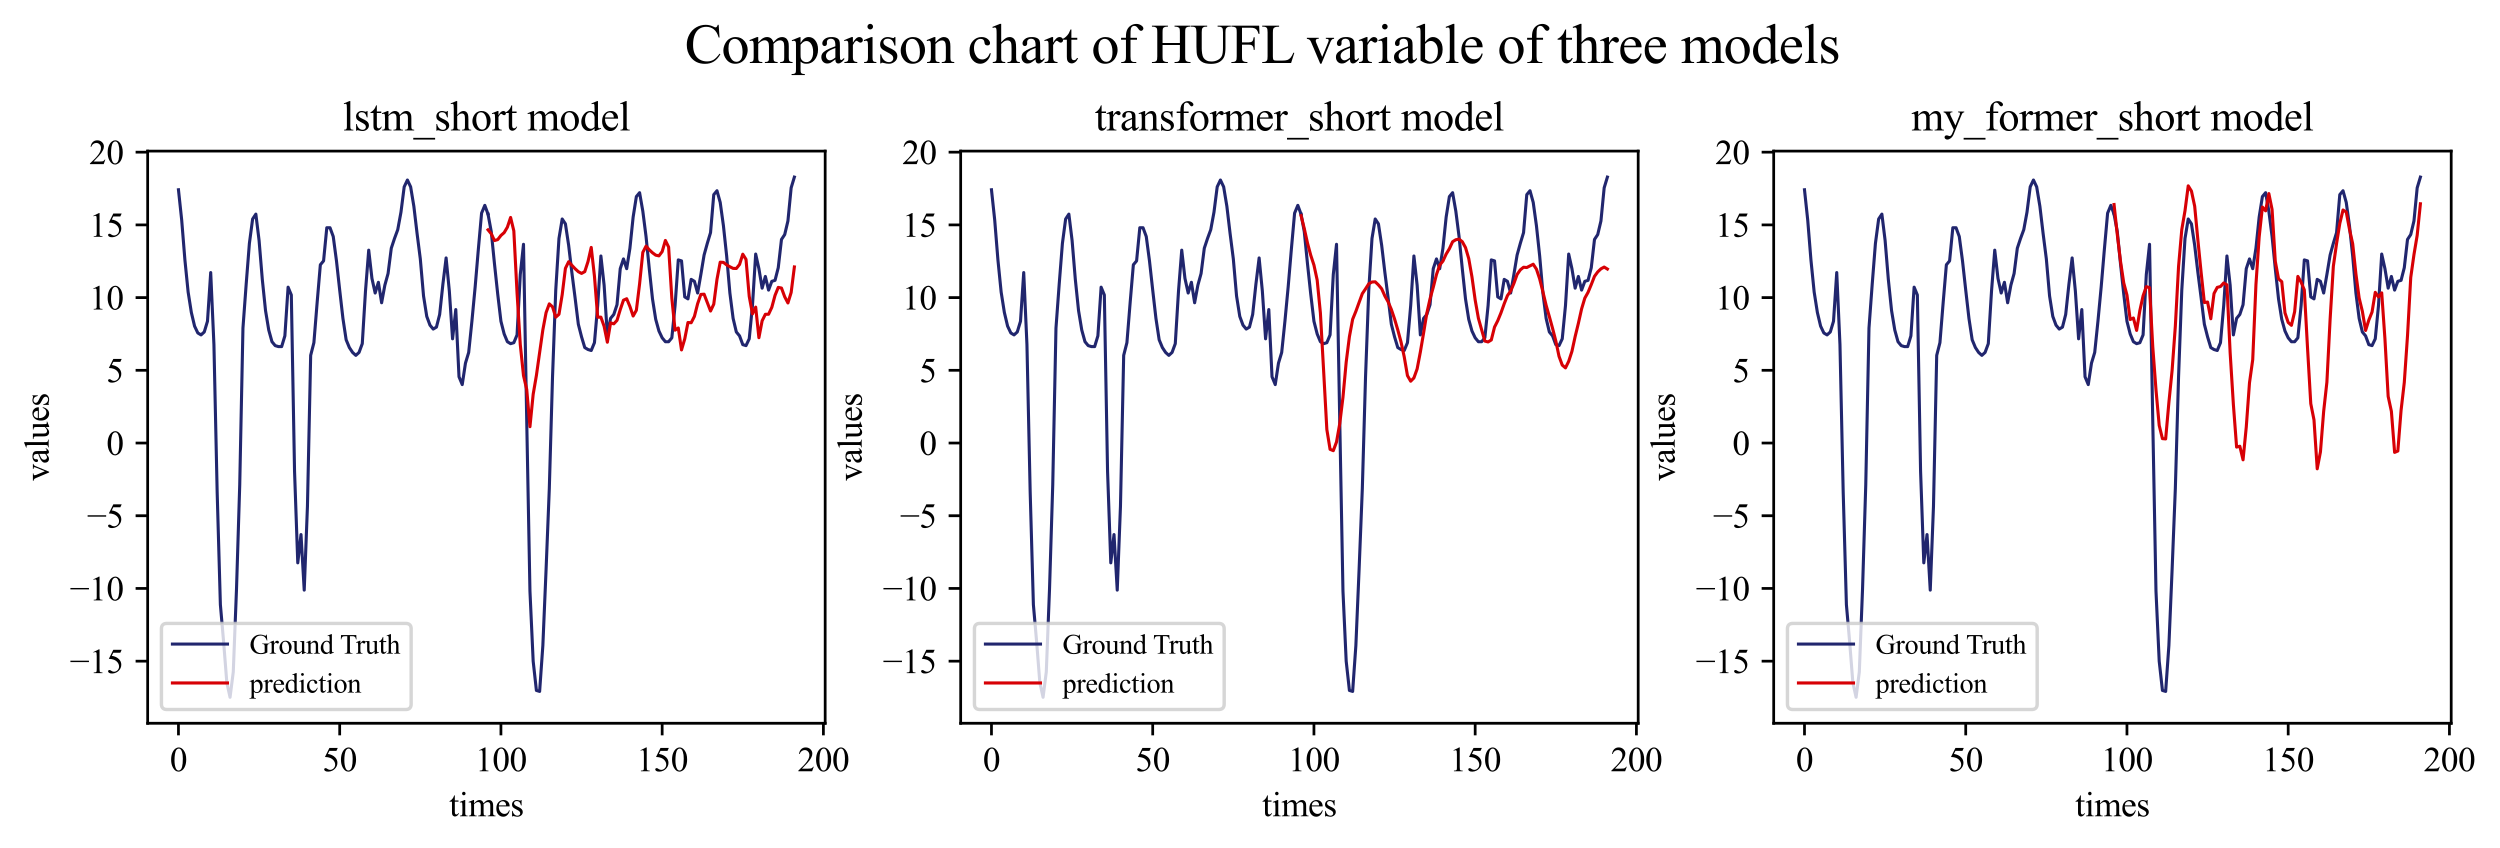 <?xml version="1.0" encoding="utf-8" standalone="no"?>
<!DOCTYPE svg PUBLIC "-//W3C//DTD SVG 1.1//EN"
  "http://www.w3.org/Graphics/SVG/1.1/DTD/svg11.dtd">
<svg xmlns:xlink="http://www.w3.org/1999/xlink" width="726.706pt" height="246.606pt" viewBox="0 0 726.706 246.606" xmlns="http://www.w3.org/2000/svg" version="1.1">
 <defs>
  <style type="text/css">*{stroke-linejoin: round; stroke-linecap: butt}</style>
 </defs>
 <g id="figure_1">
  <g id="patch_1">
   <path d="M 0 246.606 
L 726.706 246.606 
L 726.706 0 
L 0 0 
z
" style="fill: #ffffff"/>
  </g>
  <g id="axes_1">
   <g id="patch_2">
    <path d="M 42.922 210.24 
L 239.863 210.24 
L 239.863 43.92 
L 42.922 43.92 
z
" style="fill: #ffffff"/>
   </g>
   <g id="matplotlib.axis_1">
    <g id="xtick_1">
     <g id="line2d_1">
      <defs>
       <path id="m79e891bdce" d="M 0 0 
L 0 3.5 
" style="stroke: #000000; stroke-width: 0.8"/>
      </defs>
      <g>
       <use xlink:href="#m79e891bdce" x="51.874" y="210.24" style="stroke: #000000; stroke-width: 0.8"/>
      </g>
     </g>
     <g id="text_1">
      <!-- 0 -->
      <g transform="translate(49.374 224.184) scale(0.1 -0.1)">
       <defs>
        <path id="TimesNewRomanPSMT-30" d="M 231 2094 
Q 231 2819 450 3342 
Q 669 3866 1031 4122 
Q 1313 4325 1613 4325 
Q 2100 4325 2488 3828 
Q 2972 3213 2972 2159 
Q 2972 1422 2759 906 
Q 2547 391 2217 158 
Q 1888 -75 1581 -75 
Q 975 -75 572 641 
Q 231 1244 231 2094 
z
M 844 2016 
Q 844 1141 1059 588 
Q 1238 122 1591 122 
Q 1759 122 1940 273 
Q 2122 425 2216 781 
Q 2359 1319 2359 2297 
Q 2359 3022 2209 3506 
Q 2097 3866 1919 4016 
Q 1791 4119 1609 4119 
Q 1397 4119 1231 3928 
Q 1006 3669 925 3112 
Q 844 2556 844 2016 
z
" transform="scale(0.016)"/>
       </defs>
       <use xlink:href="#TimesNewRomanPSMT-30"/>
      </g>
     </g>
    </g>
    <g id="xtick_2">
     <g id="line2d_2">
      <g>
       <use xlink:href="#m79e891bdce" x="98.742" y="210.24" style="stroke: #000000; stroke-width: 0.8"/>
      </g>
     </g>
     <g id="text_2">
      <!-- 50 -->
      <g transform="translate(93.742 224.184) scale(0.1 -0.1)">
       <defs>
        <path id="TimesNewRomanPSMT-35" d="M 2778 4238 
L 2534 3706 
L 1259 3706 
L 981 3138 
Q 1809 3016 2294 2522 
Q 2709 2097 2709 1522 
Q 2709 1188 2573 903 
Q 2438 619 2231 419 
Q 2025 219 1772 97 
Q 1413 -75 1034 -75 
Q 653 -75 479 54 
Q 306 184 306 341 
Q 306 428 378 495 
Q 450 563 559 563 
Q 641 563 702 538 
Q 763 513 909 409 
Q 1144 247 1384 247 
Q 1750 247 2026 523 
Q 2303 800 2303 1197 
Q 2303 1581 2056 1914 
Q 1809 2247 1375 2428 
Q 1034 2569 447 2591 
L 1259 4238 
L 2778 4238 
z
" transform="scale(0.016)"/>
       </defs>
       <use xlink:href="#TimesNewRomanPSMT-35"/>
       <use xlink:href="#TimesNewRomanPSMT-30" x="50"/>
      </g>
     </g>
    </g>
    <g id="xtick_3">
     <g id="line2d_3">
      <g>
       <use xlink:href="#m79e891bdce" x="145.611" y="210.24" style="stroke: #000000; stroke-width: 0.8"/>
      </g>
     </g>
     <g id="text_3">
      <!-- 100 -->
      <g transform="translate(138.111 224.184) scale(0.1 -0.1)">
       <defs>
        <path id="TimesNewRomanPSMT-31" d="M 750 3822 
L 1781 4325 
L 1884 4325 
L 1884 747 
Q 1884 391 1914 303 
Q 1944 216 2037 169 
Q 2131 122 2419 116 
L 2419 0 
L 825 0 
L 825 116 
Q 1125 122 1212 167 
Q 1300 213 1334 289 
Q 1369 366 1369 747 
L 1369 3034 
Q 1369 3497 1338 3628 
Q 1316 3728 1258 3775 
Q 1200 3822 1119 3822 
Q 1003 3822 797 3725 
L 750 3822 
z
" transform="scale(0.016)"/>
       </defs>
       <use xlink:href="#TimesNewRomanPSMT-31"/>
       <use xlink:href="#TimesNewRomanPSMT-30" x="50"/>
       <use xlink:href="#TimesNewRomanPSMT-30" x="100"/>
      </g>
     </g>
    </g>
    <g id="xtick_4">
     <g id="line2d_4">
      <g>
       <use xlink:href="#m79e891bdce" x="192.479" y="210.24" style="stroke: #000000; stroke-width: 0.8"/>
      </g>
     </g>
     <g id="text_4">
      <!-- 150 -->
      <g transform="translate(184.979 224.184) scale(0.1 -0.1)">
       <use xlink:href="#TimesNewRomanPSMT-31"/>
       <use xlink:href="#TimesNewRomanPSMT-35" x="50"/>
       <use xlink:href="#TimesNewRomanPSMT-30" x="100"/>
      </g>
     </g>
    </g>
    <g id="xtick_5">
     <g id="line2d_5">
      <g>
       <use xlink:href="#m79e891bdce" x="239.347" y="210.24" style="stroke: #000000; stroke-width: 0.8"/>
      </g>
     </g>
     <g id="text_5">
      <!-- 200 -->
      <g transform="translate(231.847 224.184) scale(0.1 -0.1)">
       <defs>
        <path id="TimesNewRomanPSMT-32" d="M 2934 816 
L 2638 0 
L 138 0 
L 138 116 
Q 1241 1122 1691 1759 
Q 2141 2397 2141 2925 
Q 2141 3328 1894 3587 
Q 1647 3847 1303 3847 
Q 991 3847 742 3664 
Q 494 3481 375 3128 
L 259 3128 
Q 338 3706 661 4015 
Q 984 4325 1469 4325 
Q 1984 4325 2329 3994 
Q 2675 3663 2675 3213 
Q 2675 2891 2525 2569 
Q 2294 2063 1775 1497 
Q 997 647 803 472 
L 1909 472 
Q 2247 472 2383 497 
Q 2519 522 2628 598 
Q 2738 675 2819 816 
L 2934 816 
z
" transform="scale(0.016)"/>
       </defs>
       <use xlink:href="#TimesNewRomanPSMT-32"/>
       <use xlink:href="#TimesNewRomanPSMT-30" x="50"/>
       <use xlink:href="#TimesNewRomanPSMT-30" x="100"/>
      </g>
     </g>
    </g>
    <g id="text_6">
     <!-- times -->
     <g transform="translate(130.56 237.267) scale(0.1 -0.1)">
      <defs>
       <path id="TimesNewRomanPSMT-74" d="M 1031 3803 
L 1031 2863 
L 1700 2863 
L 1700 2644 
L 1031 2644 
L 1031 788 
Q 1031 509 1111 412 
Q 1191 316 1316 316 
Q 1419 316 1516 380 
Q 1613 444 1666 569 
L 1788 569 
Q 1678 263 1478 108 
Q 1278 -47 1066 -47 
Q 922 -47 784 33 
Q 647 113 581 261 
Q 516 409 516 719 
L 516 2644 
L 63 2644 
L 63 2747 
Q 234 2816 414 2980 
Q 594 3144 734 3369 
Q 806 3488 934 3803 
L 1031 3803 
z
" transform="scale(0.016)"/>
       <path id="TimesNewRomanPSMT-69" d="M 928 4444 
Q 1059 4444 1151 4351 
Q 1244 4259 1244 4128 
Q 1244 3997 1151 3903 
Q 1059 3809 928 3809 
Q 797 3809 703 3903 
Q 609 3997 609 4128 
Q 609 4259 701 4351 
Q 794 4444 928 4444 
z
M 1188 2947 
L 1188 647 
Q 1188 378 1227 289 
Q 1266 200 1342 156 
Q 1419 113 1622 113 
L 1622 0 
L 231 0 
L 231 113 
Q 441 113 512 153 
Q 584 194 626 287 
Q 669 381 669 647 
L 669 1750 
Q 669 2216 641 2353 
Q 619 2453 572 2492 
Q 525 2531 444 2531 
Q 356 2531 231 2484 
L 188 2597 
L 1050 2947 
L 1188 2947 
z
" transform="scale(0.016)"/>
       <path id="TimesNewRomanPSMT-6d" d="M 1050 2338 
Q 1363 2650 1419 2697 
Q 1559 2816 1721 2881 
Q 1884 2947 2044 2947 
Q 2313 2947 2506 2790 
Q 2700 2634 2766 2338 
Q 3088 2713 3309 2830 
Q 3531 2947 3766 2947 
Q 3994 2947 4170 2830 
Q 4347 2713 4450 2447 
Q 4519 2266 4519 1878 
L 4519 647 
Q 4519 378 4559 278 
Q 4591 209 4675 161 
Q 4759 113 4950 113 
L 4950 0 
L 3538 0 
L 3538 113 
L 3597 113 
Q 3781 113 3884 184 
Q 3956 234 3988 344 
Q 4000 397 4000 647 
L 4000 1878 
Q 4000 2228 3916 2372 
Q 3794 2572 3525 2572 
Q 3359 2572 3192 2489 
Q 3025 2406 2788 2181 
L 2781 2147 
L 2788 2013 
L 2788 647 
Q 2788 353 2820 281 
Q 2853 209 2943 161 
Q 3034 113 3253 113 
L 3253 0 
L 1806 0 
L 1806 113 
Q 2044 113 2133 169 
Q 2222 225 2256 338 
Q 2272 391 2272 647 
L 2272 1878 
Q 2272 2228 2169 2381 
Q 2031 2581 1784 2581 
Q 1616 2581 1450 2491 
Q 1191 2353 1050 2181 
L 1050 647 
Q 1050 366 1089 281 
Q 1128 197 1204 155 
Q 1281 113 1516 113 
L 1516 0 
L 100 0 
L 100 113 
Q 297 113 375 155 
Q 453 197 493 289 
Q 534 381 534 647 
L 534 1741 
Q 534 2213 506 2350 
Q 484 2453 437 2492 
Q 391 2531 309 2531 
Q 222 2531 100 2484 
L 53 2597 
L 916 2947 
L 1050 2947 
L 1050 2338 
z
" transform="scale(0.016)"/>
       <path id="TimesNewRomanPSMT-65" d="M 681 1784 
Q 678 1147 991 784 
Q 1303 422 1725 422 
Q 2006 422 2214 576 
Q 2422 731 2563 1106 
L 2659 1044 
Q 2594 616 2278 264 
Q 1963 -88 1488 -88 
Q 972 -88 605 314 
Q 238 716 238 1394 
Q 238 2128 614 2539 
Q 991 2950 1559 2950 
Q 2041 2950 2350 2633 
Q 2659 2316 2659 1784 
L 681 1784 
z
M 681 1966 
L 2006 1966 
Q 1991 2241 1941 2353 
Q 1863 2528 1708 2628 
Q 1553 2728 1384 2728 
Q 1125 2728 920 2526 
Q 716 2325 681 1966 
z
" transform="scale(0.016)"/>
       <path id="TimesNewRomanPSMT-73" d="M 2050 2947 
L 2050 1972 
L 1947 1972 
Q 1828 2431 1642 2597 
Q 1456 2763 1169 2763 
Q 950 2763 815 2647 
Q 681 2531 681 2391 
Q 681 2216 781 2091 
Q 878 1963 1175 1819 
L 1631 1597 
Q 2266 1288 2266 781 
Q 2266 391 1970 151 
Q 1675 -88 1309 -88 
Q 1047 -88 709 6 
Q 606 38 541 38 
Q 469 38 428 -44 
L 325 -44 
L 325 978 
L 428 978 
Q 516 541 762 319 
Q 1009 97 1316 97 
Q 1531 97 1667 223 
Q 1803 350 1803 528 
Q 1803 744 1651 891 
Q 1500 1038 1047 1263 
Q 594 1488 453 1669 
Q 313 1847 313 2119 
Q 313 2472 555 2709 
Q 797 2947 1181 2947 
Q 1350 2947 1591 2875 
Q 1750 2828 1803 2828 
Q 1853 2828 1881 2850 
Q 1909 2872 1947 2947 
L 2050 2947 
z
" transform="scale(0.016)"/>
      </defs>
      <use xlink:href="#TimesNewRomanPSMT-74"/>
      <use xlink:href="#TimesNewRomanPSMT-69" x="27.783"/>
      <use xlink:href="#TimesNewRomanPSMT-6d" x="55.566"/>
      <use xlink:href="#TimesNewRomanPSMT-65" x="133.35"/>
      <use xlink:href="#TimesNewRomanPSMT-73" x="177.734"/>
     </g>
    </g>
   </g>
   <g id="matplotlib.axis_2">
    <g id="ytick_1">
     <g id="line2d_6">
      <defs>
       <path id="m66bafa03f4" d="M 0 0 
L -3.5 0 
" style="stroke: #000000; stroke-width: 0.8"/>
      </defs>
      <g>
       <use xlink:href="#m66bafa03f4" x="42.922" y="192.188" style="stroke: #000000; stroke-width: 0.8"/>
      </g>
     </g>
     <g id="text_7">
      <!-- −15 -->
      <g transform="translate(20.283 195.66) scale(0.1 -0.1)">
       <defs>
        <path id="TimesNewRomanPSMT-2212" d="M 3484 2000 
L 116 2000 
L 116 2256 
L 3484 2256 
L 3484 2000 
z
" transform="scale(0.016)"/>
       </defs>
       <use xlink:href="#TimesNewRomanPSMT-2212"/>
       <use xlink:href="#TimesNewRomanPSMT-31" x="56.396"/>
       <use xlink:href="#TimesNewRomanPSMT-35" x="106.396"/>
      </g>
     </g>
    </g>
    <g id="ytick_2">
     <g id="line2d_7">
      <g>
       <use xlink:href="#m66bafa03f4" x="42.922" y="171.052" style="stroke: #000000; stroke-width: 0.8"/>
      </g>
     </g>
     <g id="text_8">
      <!-- −10 -->
      <g transform="translate(20.283 174.524) scale(0.1 -0.1)">
       <use xlink:href="#TimesNewRomanPSMT-2212"/>
       <use xlink:href="#TimesNewRomanPSMT-31" x="56.396"/>
       <use xlink:href="#TimesNewRomanPSMT-30" x="106.396"/>
      </g>
     </g>
    </g>
    <g id="ytick_3">
     <g id="line2d_8">
      <g>
       <use xlink:href="#m66bafa03f4" x="42.922" y="149.916" style="stroke: #000000; stroke-width: 0.8"/>
      </g>
     </g>
     <g id="text_9">
      <!-- −5 -->
      <g transform="translate(25.283 153.387) scale(0.1 -0.1)">
       <use xlink:href="#TimesNewRomanPSMT-2212"/>
       <use xlink:href="#TimesNewRomanPSMT-35" x="56.396"/>
      </g>
     </g>
    </g>
    <g id="ytick_4">
     <g id="line2d_9">
      <g>
       <use xlink:href="#m66bafa03f4" x="42.922" y="128.779" style="stroke: #000000; stroke-width: 0.8"/>
      </g>
     </g>
     <g id="text_10">
      <!-- 0 -->
      <g transform="translate(30.922 132.251) scale(0.1 -0.1)">
       <use xlink:href="#TimesNewRomanPSMT-30"/>
      </g>
     </g>
    </g>
    <g id="ytick_5">
     <g id="line2d_10">
      <g>
       <use xlink:href="#m66bafa03f4" x="42.922" y="107.643" style="stroke: #000000; stroke-width: 0.8"/>
      </g>
     </g>
     <g id="text_11">
      <!-- 5 -->
      <g transform="translate(30.922 111.115) scale(0.1 -0.1)">
       <use xlink:href="#TimesNewRomanPSMT-35"/>
      </g>
     </g>
    </g>
    <g id="ytick_6">
     <g id="line2d_11">
      <g>
       <use xlink:href="#m66bafa03f4" x="42.922" y="86.507" style="stroke: #000000; stroke-width: 0.8"/>
      </g>
     </g>
     <g id="text_12">
      <!-- 10 -->
      <g transform="translate(25.922 89.979) scale(0.1 -0.1)">
       <use xlink:href="#TimesNewRomanPSMT-31"/>
       <use xlink:href="#TimesNewRomanPSMT-30" x="50"/>
      </g>
     </g>
    </g>
    <g id="ytick_7">
     <g id="line2d_12">
      <g>
       <use xlink:href="#m66bafa03f4" x="42.922" y="65.371" style="stroke: #000000; stroke-width: 0.8"/>
      </g>
     </g>
     <g id="text_13">
      <!-- 15 -->
      <g transform="translate(25.922 68.843) scale(0.1 -0.1)">
       <use xlink:href="#TimesNewRomanPSMT-31"/>
       <use xlink:href="#TimesNewRomanPSMT-35" x="50"/>
      </g>
     </g>
    </g>
    <g id="ytick_8">
     <g id="line2d_13">
      <g>
       <use xlink:href="#m66bafa03f4" x="42.922" y="44.234" style="stroke: #000000; stroke-width: 0.8"/>
      </g>
     </g>
     <g id="text_14">
      <!-- 20 -->
      <g transform="translate(25.922 47.706) scale(0.1 -0.1)">
       <use xlink:href="#TimesNewRomanPSMT-32"/>
       <use xlink:href="#TimesNewRomanPSMT-30" x="50"/>
      </g>
     </g>
    </g>
    <g id="text_15">
     <!-- values -->
     <g transform="translate(14.144 139.854) rotate(-90) scale(0.1 -0.1)">
      <defs>
       <path id="TimesNewRomanPSMT-76" d="M 53 2863 
L 1400 2863 
L 1400 2747 
L 1313 2747 
Q 1191 2747 1127 2687 
Q 1063 2628 1063 2528 
Q 1063 2419 1128 2269 
L 1794 688 
L 2463 2328 
Q 2534 2503 2534 2594 
Q 2534 2638 2509 2666 
Q 2475 2713 2422 2730 
Q 2369 2747 2206 2747 
L 2206 2863 
L 3141 2863 
L 3141 2747 
Q 2978 2734 2916 2681 
Q 2806 2588 2719 2369 
L 1703 -88 
L 1575 -88 
L 553 2328 
Q 484 2497 421 2570 
Q 359 2644 263 2694 
Q 209 2722 53 2747 
L 53 2863 
z
" transform="scale(0.016)"/>
       <path id="TimesNewRomanPSMT-61" d="M 1822 413 
Q 1381 72 1269 19 
Q 1100 -59 909 -59 
Q 613 -59 420 144 
Q 228 347 228 678 
Q 228 888 322 1041 
Q 450 1253 767 1440 
Q 1084 1628 1822 1897 
L 1822 2009 
Q 1822 2438 1686 2597 
Q 1550 2756 1291 2756 
Q 1094 2756 978 2650 
Q 859 2544 859 2406 
L 866 2225 
Q 866 2081 792 2003 
Q 719 1925 600 1925 
Q 484 1925 411 2006 
Q 338 2088 338 2228 
Q 338 2497 613 2722 
Q 888 2947 1384 2947 
Q 1766 2947 2009 2819 
Q 2194 2722 2281 2516 
Q 2338 2381 2338 1966 
L 2338 994 
Q 2338 584 2353 492 
Q 2369 400 2405 369 
Q 2441 338 2488 338 
Q 2538 338 2575 359 
Q 2641 400 2828 588 
L 2828 413 
Q 2478 -56 2159 -56 
Q 2006 -56 1915 50 
Q 1825 156 1822 413 
z
M 1822 616 
L 1822 1706 
Q 1350 1519 1213 1441 
Q 966 1303 859 1153 
Q 753 1003 753 825 
Q 753 600 887 451 
Q 1022 303 1197 303 
Q 1434 303 1822 616 
z
" transform="scale(0.016)"/>
       <path id="TimesNewRomanPSMT-6c" d="M 1184 4444 
L 1184 647 
Q 1184 378 1223 290 
Q 1263 203 1344 158 
Q 1425 113 1647 113 
L 1647 0 
L 244 0 
L 244 113 
Q 441 113 512 153 
Q 584 194 625 287 
Q 666 381 666 647 
L 666 3247 
Q 666 3731 644 3842 
Q 622 3953 573 3993 
Q 525 4034 450 4034 
Q 369 4034 244 3984 
L 191 4094 
L 1044 4444 
L 1184 4444 
z
" transform="scale(0.016)"/>
       <path id="TimesNewRomanPSMT-75" d="M 2709 2863 
L 2709 1128 
Q 2709 631 2732 520 
Q 2756 409 2807 365 
Q 2859 322 2928 322 
Q 3025 322 3147 375 
L 3191 266 
L 2334 -88 
L 2194 -88 
L 2194 519 
Q 1825 119 1631 15 
Q 1438 -88 1222 -88 
Q 981 -88 804 51 
Q 628 191 559 409 
Q 491 628 491 1028 
L 491 2306 
Q 491 2509 447 2587 
Q 403 2666 317 2708 
Q 231 2750 6 2747 
L 6 2863 
L 1009 2863 
L 1009 947 
Q 1009 547 1148 422 
Q 1288 297 1484 297 
Q 1619 297 1789 381 
Q 1959 466 2194 703 
L 2194 2325 
Q 2194 2569 2105 2655 
Q 2016 2741 1734 2747 
L 1734 2863 
L 2709 2863 
z
" transform="scale(0.016)"/>
      </defs>
      <use xlink:href="#TimesNewRomanPSMT-76"/>
      <use xlink:href="#TimesNewRomanPSMT-61" x="50"/>
      <use xlink:href="#TimesNewRomanPSMT-6c" x="94.385"/>
      <use xlink:href="#TimesNewRomanPSMT-75" x="122.168"/>
      <use xlink:href="#TimesNewRomanPSMT-65" x="172.168"/>
      <use xlink:href="#TimesNewRomanPSMT-73" x="216.553"/>
     </g>
    </g>
   </g>
   <g id="line2d_14">
    <path d="M 51.874 55.162 
L 52.811 63.942 
L 53.748 75.55 
L 54.686 84.892 
L 55.623 90.84 
L 56.561 94.801 
L 57.498 96.783 
L 58.435 97.35 
L 59.373 96.5 
L 60.31 93.389 
L 61.247 79.232 
L 62.185 100.182 
L 63.122 142.936 
L 64.06 175.782 
L 64.997 186.54 
L 65.934 198.432 
L 66.872 202.68 
L 67.809 195.316 
L 68.746 171.25 
L 69.684 140.954 
L 70.621 95.367 
L 71.558 82.626 
L 72.496 70.735 
L 73.433 63.659 
L 74.371 62.243 
L 75.308 69.885 
L 76.245 81.21 
L 77.183 90.273 
L 78.12 95.934 
L 79.057 99.332 
L 79.995 100.465 
L 80.932 100.748 
L 81.87 100.748 
L 82.807 97.633 
L 83.744 83.476 
L 84.682 85.742 
L 85.619 136.989 
L 86.556 163.608 
L 87.494 155.394 
L 88.431 171.534 
L 89.368 147.185 
L 90.306 103.298 
L 91.243 99.616 
L 92.181 88.008 
L 93.118 76.966 
L 94.055 75.833 
L 94.993 66.203 
L 95.93 66.203 
L 96.867 68.753 
L 97.805 75.833 
L 98.742 84.326 
L 99.68 92.539 
L 100.617 98.766 
L 101.554 101.032 
L 102.492 102.448 
L 103.429 103.298 
L 104.366 102.448 
L 105.304 99.899 
L 106.241 84.609 
L 107.179 72.718 
L 108.116 80.927 
L 109.053 85.175 
L 109.991 82.06 
L 110.928 88.008 
L 111.865 82.91 
L 112.803 79.511 
L 113.74 72.151 
L 114.677 69.319 
L 115.615 66.77 
L 116.552 61.676 
L 117.49 54.312 
L 118.427 52.33 
L 119.364 54.312 
L 120.302 59.977 
L 121.239 67.903 
L 122.176 75.267 
L 123.114 86.025 
L 124.051 91.973 
L 124.989 94.518 
L 125.926 95.65 
L 126.863 95.084 
L 127.801 91.406 
L 128.738 82.626 
L 129.675 74.983 
L 130.613 84.609 
L 131.55 98.483 
L 132.487 89.99 
L 133.425 109.524 
L 134.362 111.79 
L 135.3 105.563 
L 136.237 102.448 
L 137.174 93.389 
L 138.112 83.476 
L 139.049 72.434 
L 139.986 61.959 
L 140.924 59.694 
L 141.861 62.243 
" clip-path="url(#p28fabecedd)" style="fill: none; stroke: #21266e; stroke-width: 0.9; stroke-linecap: square"/>
   </g>
   <g id="line2d_15">
    <path d="M 141.861 62.243 
L 142.799 67.336 
L 143.736 76.683 
L 144.673 85.459 
L 145.611 93.389 
L 146.548 97.067 
L 147.485 99.332 
L 148.423 99.899 
L 149.36 99.616 
L 150.297 97.35 
L 151.235 79.794 
L 152.172 71.018 
L 153.11 122.265 
L 154.047 171.817 
L 154.984 192.205 
L 155.922 200.697 
L 156.859 200.981 
L 157.796 187.673 
L 158.734 165.586 
L 159.671 142.087 
L 160.609 109.524 
L 161.546 84.326 
L 162.483 69.319 
L 163.421 63.659 
L 164.358 65.075 
L 165.295 71.302 
L 166.233 79.232 
L 167.17 86.591 
L 168.107 94.234 
L 169.045 97.916 
L 169.982 101.032 
L 170.92 101.598 
L 171.857 101.881 
L 172.794 99.616 
L 173.732 88.857 
L 174.669 74.417 
L 175.606 82.91 
L 176.544 97.35 
L 177.481 92.539 
L 178.419 91.406 
L 179.356 88.574 
L 180.293 78.099 
L 181.231 75.267 
L 182.168 78.099 
L 183.105 72.151 
L 184.043 63.092 
L 184.98 57.144 
L 185.917 56.012 
L 186.855 61.393 
L 187.792 68.753 
L 188.73 78.099 
L 189.667 86.875 
L 190.604 92.822 
L 191.542 96.217 
L 192.479 98.199 
L 193.416 99.332 
L 194.354 99.332 
L 195.291 98.199 
L 196.229 88.857 
L 197.166 75.55 
L 198.103 75.833 
L 199.041 86.308 
L 199.978 86.875 
L 200.915 81.21 
L 201.853 81.777 
L 202.79 85.175 
L 203.727 79.794 
L 204.665 74.134 
L 205.602 70.735 
L 206.54 67.62 
L 207.477 56.578 
L 208.414 55.445 
L 209.352 58.844 
L 210.289 65.637 
L 211.226 74.417 
L 212.164 85.175 
L 213.101 92.539 
L 214.039 96.5 
L 214.976 97.633 
L 215.913 100.182 
L 216.851 100.465 
L 217.788 98.483 
L 218.725 88.857 
L 219.663 73.851 
L 220.6 78.099 
L 221.537 83.759 
L 222.475 80.361 
L 223.412 84.326 
L 224.35 81.777 
L 225.287 81.493 
L 226.224 77.816 
L 227.162 69.602 
L 228.099 68.186 
L 229.036 64.225 
L 229.974 54.595 
L 230.911 51.48 
" clip-path="url(#p28fabecedd)" style="fill: none; stroke: #21266e; stroke-width: 0.9; stroke-linecap: square"/>
   </g>
   <g id="line2d_16">
    <path d="M 141.861 66.808 
L 142.799 67.954 
L 143.736 69.921 
L 144.673 69.654 
L 145.611 68.446 
L 146.548 67.621 
L 147.485 66.04 
L 148.423 63.214 
L 149.36 67.119 
L 150.297 85.134 
L 151.235 100.166 
L 152.172 109.172 
L 153.11 113.216 
L 154.047 124.031 
L 154.984 114.617 
L 155.922 109.138 
L 156.859 102.482 
L 157.796 95.88 
L 158.734 90.874 
L 159.671 88.331 
L 160.609 89.198 
L 161.546 92.195 
L 162.483 91.358 
L 163.421 85.642 
L 164.358 78 
L 165.295 76.082 
L 166.233 77.123 
L 167.17 78.109 
L 168.107 78.975 
L 169.045 79.475 
L 169.982 78.958 
L 170.92 76.042 
L 171.857 71.925 
L 172.794 80.265 
L 173.732 92.202 
L 174.669 92.195 
L 175.606 94.85 
L 176.544 99.473 
L 177.481 93.847 
L 178.419 94.133 
L 179.356 93.121 
L 180.293 90.004 
L 181.231 87.26 
L 182.168 86.839 
L 183.105 89.092 
L 184.043 91.858 
L 184.98 90.184 
L 185.917 82.51 
L 186.855 73.359 
L 187.792 71.558 
L 188.73 72.605 
L 189.667 73.476 
L 190.604 74.168 
L 191.542 74.373 
L 192.479 73.138 
L 193.416 69.899 
L 194.354 71.81 
L 195.291 86.699 
L 196.229 95.976 
L 197.166 95.337 
L 198.103 101.713 
L 199.041 98.519 
L 199.978 93.749 
L 200.915 93.811 
L 201.853 91.976 
L 202.79 88.275 
L 203.727 85.586 
L 204.665 85.514 
L 205.602 87.957 
L 206.54 90.411 
L 207.477 88.42 
L 208.414 81.213 
L 209.352 76.21 
L 210.289 76.272 
L 211.226 77.002 
L 212.164 77.543 
L 213.101 78.015 
L 214.039 78.04 
L 214.976 76.876 
L 215.913 73.891 
L 216.851 75.398 
L 217.788 86.16 
L 218.725 91.229 
L 219.663 89.279 
L 220.6 98.161 
L 221.537 93.254 
L 222.475 91.364 
L 223.412 91.346 
L 224.35 89.34 
L 225.287 85.862 
L 226.224 83.546 
L 227.162 83.731 
L 228.099 86.274 
L 229.036 88.062 
L 229.974 85.016 
L 230.911 77.594 
" clip-path="url(#p28fabecedd)" style="fill: none; stroke: #d70005; stroke-width: 0.9; stroke-linecap: square"/>
   </g>
   <g id="patch_3">
    <path d="M 42.922 210.24 
L 42.922 43.92 
" style="fill: none; stroke: #000000; stroke-width: 0.8; stroke-linejoin: miter; stroke-linecap: square"/>
   </g>
   <g id="patch_4">
    <path d="M 239.863 210.24 
L 239.863 43.92 
" style="fill: none; stroke: #000000; stroke-width: 0.8; stroke-linejoin: miter; stroke-linecap: square"/>
   </g>
   <g id="patch_5">
    <path d="M 42.922 210.24 
L 239.863 210.24 
" style="fill: none; stroke: #000000; stroke-width: 0.8; stroke-linejoin: miter; stroke-linecap: square"/>
   </g>
   <g id="patch_6">
    <path d="M 42.922 43.92 
L 239.863 43.92 
" style="fill: none; stroke: #000000; stroke-width: 0.8; stroke-linejoin: miter; stroke-linecap: square"/>
   </g>
   <g id="text_16">
    <!-- lstm_short model -->
    <g transform="translate(99.559 37.92) scale(0.12 -0.12)">
     <defs>
      <path id="TimesNewRomanPSMT-5f" d="M 3256 -1381 
L -53 -1381 
L -53 -1119 
L 3256 -1119 
L 3256 -1381 
z
" transform="scale(0.016)"/>
      <path id="TimesNewRomanPSMT-68" d="M 1041 4444 
L 1041 2350 
Q 1388 2731 1591 2839 
Q 1794 2947 1997 2947 
Q 2241 2947 2416 2812 
Q 2591 2678 2675 2391 
Q 2734 2191 2734 1659 
L 2734 647 
Q 2734 375 2778 275 
Q 2809 200 2884 156 
Q 2959 113 3159 113 
L 3159 0 
L 1753 0 
L 1753 113 
L 1819 113 
Q 2019 113 2097 173 
Q 2175 234 2206 353 
Q 2216 403 2216 647 
L 2216 1659 
Q 2216 2128 2167 2275 
Q 2119 2422 2012 2495 
Q 1906 2569 1756 2569 
Q 1603 2569 1437 2487 
Q 1272 2406 1041 2159 
L 1041 647 
Q 1041 353 1073 281 
Q 1106 209 1195 161 
Q 1284 113 1503 113 
L 1503 0 
L 84 0 
L 84 113 
Q 275 113 384 172 
Q 447 203 484 290 
Q 522 378 522 647 
L 522 3238 
Q 522 3728 498 3840 
Q 475 3953 426 3993 
Q 378 4034 297 4034 
Q 231 4034 84 3984 
L 41 4094 
L 897 4444 
L 1041 4444 
z
" transform="scale(0.016)"/>
      <path id="TimesNewRomanPSMT-6f" d="M 1600 2947 
Q 2250 2947 2644 2453 
Q 2978 2031 2978 1484 
Q 2978 1100 2793 706 
Q 2609 313 2286 112 
Q 1963 -88 1566 -88 
Q 919 -88 538 428 
Q 216 863 216 1403 
Q 216 1797 411 2186 
Q 606 2575 925 2761 
Q 1244 2947 1600 2947 
z
M 1503 2744 
Q 1338 2744 1170 2645 
Q 1003 2547 900 2300 
Q 797 2053 797 1666 
Q 797 1041 1045 587 
Q 1294 134 1700 134 
Q 2003 134 2200 384 
Q 2397 634 2397 1244 
Q 2397 2006 2069 2444 
Q 1847 2744 1503 2744 
z
" transform="scale(0.016)"/>
      <path id="TimesNewRomanPSMT-72" d="M 1038 2947 
L 1038 2303 
Q 1397 2947 1775 2947 
Q 1947 2947 2059 2842 
Q 2172 2738 2172 2600 
Q 2172 2478 2090 2393 
Q 2009 2309 1897 2309 
Q 1788 2309 1652 2417 
Q 1516 2525 1450 2525 
Q 1394 2525 1328 2463 
Q 1188 2334 1038 2041 
L 1038 669 
Q 1038 431 1097 309 
Q 1138 225 1241 169 
Q 1344 113 1538 113 
L 1538 0 
L 72 0 
L 72 113 
Q 291 113 397 181 
Q 475 231 506 341 
Q 522 394 522 644 
L 522 1753 
Q 522 2253 501 2348 
Q 481 2444 426 2487 
Q 372 2531 291 2531 
Q 194 2531 72 2484 
L 41 2597 
L 906 2947 
L 1038 2947 
z
" transform="scale(0.016)"/>
      <path id="TimesNewRomanPSMT-20" transform="scale(0.016)"/>
      <path id="TimesNewRomanPSMT-64" d="M 2222 322 
Q 2013 103 1813 7 
Q 1613 -88 1381 -88 
Q 913 -88 563 304 
Q 213 697 213 1313 
Q 213 1928 600 2439 
Q 988 2950 1597 2950 
Q 1975 2950 2222 2709 
L 2222 3238 
Q 2222 3728 2198 3840 
Q 2175 3953 2125 3993 
Q 2075 4034 2000 4034 
Q 1919 4034 1784 3984 
L 1744 4094 
L 2597 4444 
L 2738 4444 
L 2738 1134 
Q 2738 631 2761 520 
Q 2784 409 2836 365 
Q 2888 322 2956 322 
Q 3041 322 3181 375 
L 3216 266 
L 2366 -88 
L 2222 -88 
L 2222 322 
z
M 2222 541 
L 2222 2016 
Q 2203 2228 2109 2403 
Q 2016 2578 1861 2667 
Q 1706 2756 1559 2756 
Q 1284 2756 1069 2509 
Q 784 2184 784 1559 
Q 784 928 1059 592 
Q 1334 256 1672 256 
Q 1956 256 2222 541 
z
" transform="scale(0.016)"/>
     </defs>
     <use xlink:href="#TimesNewRomanPSMT-6c"/>
     <use xlink:href="#TimesNewRomanPSMT-73" x="27.783"/>
     <use xlink:href="#TimesNewRomanPSMT-74" x="66.699"/>
     <use xlink:href="#TimesNewRomanPSMT-6d" x="94.482"/>
     <use xlink:href="#TimesNewRomanPSMT-5f" x="172.266"/>
     <use xlink:href="#TimesNewRomanPSMT-73" x="222.266"/>
     <use xlink:href="#TimesNewRomanPSMT-68" x="261.182"/>
     <use xlink:href="#TimesNewRomanPSMT-6f" x="311.182"/>
     <use xlink:href="#TimesNewRomanPSMT-72" x="361.182"/>
     <use xlink:href="#TimesNewRomanPSMT-74" x="394.482"/>
     <use xlink:href="#TimesNewRomanPSMT-20" x="422.266"/>
     <use xlink:href="#TimesNewRomanPSMT-6d" x="447.266"/>
     <use xlink:href="#TimesNewRomanPSMT-6f" x="525.049"/>
     <use xlink:href="#TimesNewRomanPSMT-64" x="575.049"/>
     <use xlink:href="#TimesNewRomanPSMT-65" x="625.049"/>
     <use xlink:href="#TimesNewRomanPSMT-6c" x="669.434"/>
    </g>
   </g>
   <g id="legend_1">
    <g id="patch_7">
     <path d="M 48.522 206.24 
L 117.916 206.24 
Q 119.516 206.24 119.516 204.64 
L 119.516 182.817 
Q 119.516 181.218 117.916 181.218 
L 48.522 181.218 
Q 46.922 181.218 46.922 182.817 
L 46.922 204.64 
Q 46.922 206.24 48.522 206.24 
z
" style="fill: #ffffff; opacity: 0.8; stroke: #cccccc; stroke-linejoin: miter"/>
    </g>
    <g id="line2d_17">
     <path d="M 50.122 187.218 
L 58.122 187.218 
L 66.122 187.218 
" style="fill: none; stroke: #21266e; stroke-width: 0.9; stroke-linecap: square"/>
    </g>
    <g id="text_17">
     <!-- Ground Truth -->
     <g transform="translate(72.522 190.018) scale(0.08 -0.08)">
      <defs>
       <path id="TimesNewRomanPSMT-47" d="M 3928 4334 
L 4038 2997 
L 3928 2997 
Q 3763 3497 3500 3750 
Q 3122 4116 2528 4116 
Q 1719 4116 1297 3475 
Q 944 2934 944 2188 
Q 944 1581 1178 1081 
Q 1413 581 1792 348 
Q 2172 116 2572 116 
Q 2806 116 3025 175 
Q 3244 234 3447 350 
L 3447 1575 
Q 3447 1894 3398 1992 
Q 3350 2091 3248 2142 
Q 3147 2194 2891 2194 
L 2891 2313 
L 4531 2313 
L 4531 2194 
L 4453 2194 
Q 4209 2194 4119 2031 
Q 4056 1916 4056 1575 
L 4056 278 
Q 3697 84 3347 -6 
Q 2997 -97 2569 -97 
Q 1341 -97 703 691 
Q 225 1281 225 2053 
Q 225 2613 494 3125 
Q 813 3734 1369 4063 
Q 1834 4334 2469 4334 
Q 2700 4334 2889 4296 
Q 3078 4259 3425 4131 
Q 3600 4066 3659 4066 
Q 3719 4066 3761 4120 
Q 3803 4175 3813 4334 
L 3928 4334 
z
" transform="scale(0.016)"/>
       <path id="TimesNewRomanPSMT-6e" d="M 1034 2341 
Q 1538 2947 1994 2947 
Q 2228 2947 2397 2830 
Q 2566 2713 2666 2444 
Q 2734 2256 2734 1869 
L 2734 647 
Q 2734 375 2778 278 
Q 2813 200 2889 156 
Q 2966 113 3172 113 
L 3172 0 
L 1756 0 
L 1756 113 
L 1816 113 
Q 2016 113 2095 173 
Q 2175 234 2206 353 
Q 2219 400 2219 647 
L 2219 1819 
Q 2219 2209 2117 2386 
Q 2016 2563 1775 2563 
Q 1403 2563 1034 2156 
L 1034 647 
Q 1034 356 1069 288 
Q 1113 197 1189 155 
Q 1266 113 1500 113 
L 1500 0 
L 84 0 
L 84 113 
L 147 113 
Q 366 113 442 223 
Q 519 334 519 647 
L 519 1709 
Q 519 2225 495 2337 
Q 472 2450 423 2490 
Q 375 2531 294 2531 
Q 206 2531 84 2484 
L 38 2597 
L 900 2947 
L 1034 2947 
L 1034 2341 
z
" transform="scale(0.016)"/>
       <path id="TimesNewRomanPSMT-54" d="M 3703 4238 
L 3750 3244 
L 3631 3244 
Q 3597 3506 3538 3619 
Q 3441 3800 3280 3886 
Q 3119 3972 2856 3972 
L 2259 3972 
L 2259 734 
Q 2259 344 2344 247 
Q 2463 116 2709 116 
L 2856 116 
L 2856 0 
L 1059 0 
L 1059 116 
L 1209 116 
Q 1478 116 1591 278 
Q 1659 378 1659 734 
L 1659 3972 
L 1150 3972 
Q 853 3972 728 3928 
Q 566 3869 450 3700 
Q 334 3531 313 3244 
L 194 3244 
L 244 4238 
L 3703 4238 
z
" transform="scale(0.016)"/>
      </defs>
      <use xlink:href="#TimesNewRomanPSMT-47"/>
      <use xlink:href="#TimesNewRomanPSMT-72" x="72.217"/>
      <use xlink:href="#TimesNewRomanPSMT-6f" x="105.518"/>
      <use xlink:href="#TimesNewRomanPSMT-75" x="155.518"/>
      <use xlink:href="#TimesNewRomanPSMT-6e" x="205.518"/>
      <use xlink:href="#TimesNewRomanPSMT-64" x="255.518"/>
      <use xlink:href="#TimesNewRomanPSMT-20" x="305.518"/>
      <use xlink:href="#TimesNewRomanPSMT-54" x="328.768"/>
      <use xlink:href="#TimesNewRomanPSMT-72" x="386.352"/>
      <use xlink:href="#TimesNewRomanPSMT-75" x="419.652"/>
      <use xlink:href="#TimesNewRomanPSMT-74" x="469.652"/>
      <use xlink:href="#TimesNewRomanPSMT-68" x="497.436"/>
     </g>
    </g>
    <g id="line2d_18">
     <path d="M 50.122 198.529 
L 58.122 198.529 
L 66.122 198.529 
" style="fill: none; stroke: #d70005; stroke-width: 0.9; stroke-linecap: square"/>
    </g>
    <g id="text_18">
     <!-- prediction -->
     <g transform="translate(72.522 201.329) scale(0.08 -0.08)">
      <defs>
       <path id="TimesNewRomanPSMT-70" d="M -6 2578 
L 875 2934 
L 994 2934 
L 994 2266 
Q 1216 2644 1439 2795 
Q 1663 2947 1909 2947 
Q 2341 2947 2628 2609 
Q 2981 2197 2981 1534 
Q 2981 794 2556 309 
Q 2206 -88 1675 -88 
Q 1444 -88 1275 -22 
Q 1150 25 994 166 
L 994 -706 
Q 994 -1000 1030 -1079 
Q 1066 -1159 1155 -1206 
Q 1244 -1253 1478 -1253 
L 1478 -1369 
L -22 -1369 
L -22 -1253 
L 56 -1253 
Q 228 -1256 350 -1188 
Q 409 -1153 442 -1076 
Q 475 -1000 475 -688 
L 475 2019 
Q 475 2297 450 2372 
Q 425 2447 370 2484 
Q 316 2522 222 2522 
Q 147 2522 31 2478 
L -6 2578 
z
M 994 2081 
L 994 1013 
Q 994 666 1022 556 
Q 1066 375 1236 237 
Q 1406 100 1666 100 
Q 1978 100 2172 344 
Q 2425 663 2425 1241 
Q 2425 1897 2138 2250 
Q 1938 2494 1663 2494 
Q 1513 2494 1366 2419 
Q 1253 2363 994 2081 
z
" transform="scale(0.016)"/>
       <path id="TimesNewRomanPSMT-63" d="M 2631 1088 
Q 2516 522 2178 217 
Q 1841 -88 1431 -88 
Q 944 -88 581 321 
Q 219 731 219 1428 
Q 219 2103 620 2525 
Q 1022 2947 1584 2947 
Q 2006 2947 2278 2723 
Q 2550 2500 2550 2259 
Q 2550 2141 2473 2067 
Q 2397 1994 2259 1994 
Q 2075 1994 1981 2113 
Q 1928 2178 1911 2362 
Q 1894 2547 1784 2644 
Q 1675 2738 1481 2738 
Q 1169 2738 978 2506 
Q 725 2200 725 1697 
Q 725 1184 976 792 
Q 1228 400 1656 400 
Q 1963 400 2206 609 
Q 2378 753 2541 1131 
L 2631 1088 
z
" transform="scale(0.016)"/>
      </defs>
      <use xlink:href="#TimesNewRomanPSMT-70"/>
      <use xlink:href="#TimesNewRomanPSMT-72" x="50"/>
      <use xlink:href="#TimesNewRomanPSMT-65" x="83.301"/>
      <use xlink:href="#TimesNewRomanPSMT-64" x="127.686"/>
      <use xlink:href="#TimesNewRomanPSMT-69" x="177.686"/>
      <use xlink:href="#TimesNewRomanPSMT-63" x="205.469"/>
      <use xlink:href="#TimesNewRomanPSMT-74" x="249.854"/>
      <use xlink:href="#TimesNewRomanPSMT-69" x="277.637"/>
      <use xlink:href="#TimesNewRomanPSMT-6f" x="305.42"/>
      <use xlink:href="#TimesNewRomanPSMT-6e" x="355.42"/>
     </g>
    </g>
   </g>
  </g>
  <g id="axes_2">
   <g id="patch_8">
    <path d="M 279.251 210.24 
L 476.192 210.24 
L 476.192 43.92 
L 279.251 43.92 
z
" style="fill: #ffffff"/>
   </g>
   <g id="matplotlib.axis_3">
    <g id="xtick_6">
     <g id="line2d_19">
      <g>
       <use xlink:href="#m79e891bdce" x="288.203" y="210.24" style="stroke: #000000; stroke-width: 0.8"/>
      </g>
     </g>
     <g id="text_19">
      <!-- 0 -->
      <g transform="translate(285.703 224.184) scale(0.1 -0.1)">
       <use xlink:href="#TimesNewRomanPSMT-30"/>
      </g>
     </g>
    </g>
    <g id="xtick_7">
     <g id="line2d_20">
      <g>
       <use xlink:href="#m79e891bdce" x="335.072" y="210.24" style="stroke: #000000; stroke-width: 0.8"/>
      </g>
     </g>
     <g id="text_20">
      <!-- 50 -->
      <g transform="translate(330.072 224.184) scale(0.1 -0.1)">
       <use xlink:href="#TimesNewRomanPSMT-35"/>
       <use xlink:href="#TimesNewRomanPSMT-30" x="50"/>
      </g>
     </g>
    </g>
    <g id="xtick_8">
     <g id="line2d_21">
      <g>
       <use xlink:href="#m79e891bdce" x="381.94" y="210.24" style="stroke: #000000; stroke-width: 0.8"/>
      </g>
     </g>
     <g id="text_21">
      <!-- 100 -->
      <g transform="translate(374.44 224.184) scale(0.1 -0.1)">
       <use xlink:href="#TimesNewRomanPSMT-31"/>
       <use xlink:href="#TimesNewRomanPSMT-30" x="50"/>
       <use xlink:href="#TimesNewRomanPSMT-30" x="100"/>
      </g>
     </g>
    </g>
    <g id="xtick_9">
     <g id="line2d_22">
      <g>
       <use xlink:href="#m79e891bdce" x="428.808" y="210.24" style="stroke: #000000; stroke-width: 0.8"/>
      </g>
     </g>
     <g id="text_22">
      <!-- 150 -->
      <g transform="translate(421.308 224.184) scale(0.1 -0.1)">
       <use xlink:href="#TimesNewRomanPSMT-31"/>
       <use xlink:href="#TimesNewRomanPSMT-35" x="50"/>
       <use xlink:href="#TimesNewRomanPSMT-30" x="100"/>
      </g>
     </g>
    </g>
    <g id="xtick_10">
     <g id="line2d_23">
      <g>
       <use xlink:href="#m79e891bdce" x="475.677" y="210.24" style="stroke: #000000; stroke-width: 0.8"/>
      </g>
     </g>
     <g id="text_23">
      <!-- 200 -->
      <g transform="translate(468.177 224.184) scale(0.1 -0.1)">
       <use xlink:href="#TimesNewRomanPSMT-32"/>
       <use xlink:href="#TimesNewRomanPSMT-30" x="50"/>
       <use xlink:href="#TimesNewRomanPSMT-30" x="100"/>
      </g>
     </g>
    </g>
    <g id="text_24">
     <!-- times -->
     <g transform="translate(366.889 237.267) scale(0.1 -0.1)">
      <use xlink:href="#TimesNewRomanPSMT-74"/>
      <use xlink:href="#TimesNewRomanPSMT-69" x="27.783"/>
      <use xlink:href="#TimesNewRomanPSMT-6d" x="55.566"/>
      <use xlink:href="#TimesNewRomanPSMT-65" x="133.35"/>
      <use xlink:href="#TimesNewRomanPSMT-73" x="177.734"/>
     </g>
    </g>
   </g>
   <g id="matplotlib.axis_4">
    <g id="ytick_9">
     <g id="line2d_24">
      <g>
       <use xlink:href="#m66bafa03f4" x="279.251" y="192.188" style="stroke: #000000; stroke-width: 0.8"/>
      </g>
     </g>
     <g id="text_25">
      <!-- −15 -->
      <g transform="translate(256.612 195.66) scale(0.1 -0.1)">
       <use xlink:href="#TimesNewRomanPSMT-2212"/>
       <use xlink:href="#TimesNewRomanPSMT-31" x="56.396"/>
       <use xlink:href="#TimesNewRomanPSMT-35" x="106.396"/>
      </g>
     </g>
    </g>
    <g id="ytick_10">
     <g id="line2d_25">
      <g>
       <use xlink:href="#m66bafa03f4" x="279.251" y="171.052" style="stroke: #000000; stroke-width: 0.8"/>
      </g>
     </g>
     <g id="text_26">
      <!-- −10 -->
      <g transform="translate(256.612 174.524) scale(0.1 -0.1)">
       <use xlink:href="#TimesNewRomanPSMT-2212"/>
       <use xlink:href="#TimesNewRomanPSMT-31" x="56.396"/>
       <use xlink:href="#TimesNewRomanPSMT-30" x="106.396"/>
      </g>
     </g>
    </g>
    <g id="ytick_11">
     <g id="line2d_26">
      <g>
       <use xlink:href="#m66bafa03f4" x="279.251" y="149.916" style="stroke: #000000; stroke-width: 0.8"/>
      </g>
     </g>
     <g id="text_27">
      <!-- −5 -->
      <g transform="translate(261.612 153.387) scale(0.1 -0.1)">
       <use xlink:href="#TimesNewRomanPSMT-2212"/>
       <use xlink:href="#TimesNewRomanPSMT-35" x="56.396"/>
      </g>
     </g>
    </g>
    <g id="ytick_12">
     <g id="line2d_27">
      <g>
       <use xlink:href="#m66bafa03f4" x="279.251" y="128.779" style="stroke: #000000; stroke-width: 0.8"/>
      </g>
     </g>
     <g id="text_28">
      <!-- 0 -->
      <g transform="translate(267.251 132.251) scale(0.1 -0.1)">
       <use xlink:href="#TimesNewRomanPSMT-30"/>
      </g>
     </g>
    </g>
    <g id="ytick_13">
     <g id="line2d_28">
      <g>
       <use xlink:href="#m66bafa03f4" x="279.251" y="107.643" style="stroke: #000000; stroke-width: 0.8"/>
      </g>
     </g>
     <g id="text_29">
      <!-- 5 -->
      <g transform="translate(267.251 111.115) scale(0.1 -0.1)">
       <use xlink:href="#TimesNewRomanPSMT-35"/>
      </g>
     </g>
    </g>
    <g id="ytick_14">
     <g id="line2d_29">
      <g>
       <use xlink:href="#m66bafa03f4" x="279.251" y="86.507" style="stroke: #000000; stroke-width: 0.8"/>
      </g>
     </g>
     <g id="text_30">
      <!-- 10 -->
      <g transform="translate(262.251 89.979) scale(0.1 -0.1)">
       <use xlink:href="#TimesNewRomanPSMT-31"/>
       <use xlink:href="#TimesNewRomanPSMT-30" x="50"/>
      </g>
     </g>
    </g>
    <g id="ytick_15">
     <g id="line2d_30">
      <g>
       <use xlink:href="#m66bafa03f4" x="279.251" y="65.371" style="stroke: #000000; stroke-width: 0.8"/>
      </g>
     </g>
     <g id="text_31">
      <!-- 15 -->
      <g transform="translate(262.251 68.843) scale(0.1 -0.1)">
       <use xlink:href="#TimesNewRomanPSMT-31"/>
       <use xlink:href="#TimesNewRomanPSMT-35" x="50"/>
      </g>
     </g>
    </g>
    <g id="ytick_16">
     <g id="line2d_31">
      <g>
       <use xlink:href="#m66bafa03f4" x="279.251" y="44.234" style="stroke: #000000; stroke-width: 0.8"/>
      </g>
     </g>
     <g id="text_32">
      <!-- 20 -->
      <g transform="translate(262.251 47.706) scale(0.1 -0.1)">
       <use xlink:href="#TimesNewRomanPSMT-32"/>
       <use xlink:href="#TimesNewRomanPSMT-30" x="50"/>
      </g>
     </g>
    </g>
    <g id="text_33">
     <!-- values -->
     <g transform="translate(250.473 139.854) rotate(-90) scale(0.1 -0.1)">
      <use xlink:href="#TimesNewRomanPSMT-76"/>
      <use xlink:href="#TimesNewRomanPSMT-61" x="50"/>
      <use xlink:href="#TimesNewRomanPSMT-6c" x="94.385"/>
      <use xlink:href="#TimesNewRomanPSMT-75" x="122.168"/>
      <use xlink:href="#TimesNewRomanPSMT-65" x="172.168"/>
      <use xlink:href="#TimesNewRomanPSMT-73" x="216.553"/>
     </g>
    </g>
   </g>
   <g id="line2d_32">
    <path d="M 288.203 55.162 
L 289.141 63.942 
L 290.078 75.55 
L 291.015 84.892 
L 291.953 90.84 
L 292.89 94.801 
L 293.827 96.783 
L 294.765 97.35 
L 295.702 96.5 
L 296.639 93.389 
L 297.577 79.232 
L 298.514 100.182 
L 299.452 142.936 
L 300.389 175.782 
L 301.326 186.54 
L 302.264 198.432 
L 303.201 202.68 
L 304.138 195.316 
L 305.076 171.25 
L 306.013 140.954 
L 306.951 95.367 
L 307.888 82.626 
L 308.825 70.735 
L 309.763 63.659 
L 310.7 62.243 
L 311.637 69.885 
L 312.575 81.21 
L 313.512 90.273 
L 314.449 95.934 
L 315.387 99.332 
L 316.324 100.465 
L 317.262 100.748 
L 318.199 100.748 
L 319.136 97.633 
L 320.074 83.476 
L 321.011 85.742 
L 321.948 136.989 
L 322.886 163.608 
L 323.823 155.394 
L 324.761 171.534 
L 325.698 147.185 
L 326.635 103.298 
L 327.573 99.616 
L 328.51 88.008 
L 329.447 76.966 
L 330.385 75.833 
L 331.322 66.203 
L 332.259 66.203 
L 333.197 68.753 
L 334.134 75.833 
L 335.072 84.326 
L 336.009 92.539 
L 336.946 98.766 
L 337.884 101.032 
L 338.821 102.448 
L 339.758 103.298 
L 340.696 102.448 
L 341.633 99.899 
L 342.571 84.609 
L 343.508 72.718 
L 344.445 80.927 
L 345.383 85.175 
L 346.32 82.06 
L 347.257 88.008 
L 348.195 82.91 
L 349.132 79.511 
L 350.069 72.151 
L 351.007 69.319 
L 351.944 66.77 
L 352.882 61.676 
L 353.819 54.312 
L 354.756 52.33 
L 355.694 54.312 
L 356.631 59.977 
L 357.568 67.903 
L 358.506 75.267 
L 359.443 86.025 
L 360.381 91.973 
L 361.318 94.518 
L 362.255 95.65 
L 363.193 95.084 
L 364.13 91.406 
L 365.067 82.626 
L 366.005 74.983 
L 366.942 84.609 
L 367.88 98.483 
L 368.817 89.99 
L 369.754 109.524 
L 370.692 111.79 
L 371.629 105.563 
L 372.566 102.448 
L 373.504 93.389 
L 374.441 83.476 
L 375.378 72.434 
L 376.316 61.959 
L 377.253 59.694 
L 378.191 62.243 
" clip-path="url(#pf5c04b6b2d)" style="fill: none; stroke: #21266e; stroke-width: 0.9; stroke-linecap: square"/>
   </g>
   <g id="line2d_33">
    <path d="M 378.191 62.243 
L 379.128 67.336 
L 380.065 76.683 
L 381.003 85.459 
L 381.94 93.389 
L 382.877 97.067 
L 383.815 99.332 
L 384.752 99.899 
L 385.69 99.616 
L 386.627 97.35 
L 387.564 79.794 
L 388.502 71.018 
L 389.439 122.265 
L 390.376 171.817 
L 391.314 192.205 
L 392.251 200.697 
L 393.188 200.981 
L 394.126 187.673 
L 395.063 165.586 
L 396.001 142.087 
L 396.938 109.524 
L 397.875 84.326 
L 398.813 69.319 
L 399.75 63.659 
L 400.687 65.075 
L 401.625 71.302 
L 402.562 79.232 
L 403.5 86.591 
L 404.437 94.234 
L 405.374 97.916 
L 406.312 101.032 
L 407.249 101.598 
L 408.186 101.881 
L 409.124 99.616 
L 410.061 88.857 
L 410.998 74.417 
L 411.936 82.91 
L 412.873 97.35 
L 413.811 92.539 
L 414.748 91.406 
L 415.685 88.574 
L 416.623 78.099 
L 417.56 75.267 
L 418.497 78.099 
L 419.435 72.151 
L 420.372 63.092 
L 421.31 57.144 
L 422.247 56.012 
L 423.184 61.393 
L 424.122 68.753 
L 425.059 78.099 
L 425.996 86.875 
L 426.934 92.822 
L 427.871 96.217 
L 428.808 98.199 
L 429.746 99.332 
L 430.683 99.332 
L 431.621 98.199 
L 432.558 88.857 
L 433.495 75.55 
L 434.433 75.833 
L 435.37 86.308 
L 436.307 86.875 
L 437.245 81.21 
L 438.182 81.777 
L 439.12 85.175 
L 440.057 79.794 
L 440.994 74.134 
L 441.932 70.735 
L 442.869 67.62 
L 443.806 56.578 
L 444.744 55.445 
L 445.681 58.844 
L 446.618 65.637 
L 447.556 74.417 
L 448.493 85.175 
L 449.431 92.539 
L 450.368 96.5 
L 451.305 97.633 
L 452.243 100.182 
L 453.18 100.465 
L 454.117 98.483 
L 455.055 88.857 
L 455.992 73.851 
L 456.93 78.099 
L 457.867 83.759 
L 458.804 80.361 
L 459.742 84.326 
L 460.679 81.777 
L 461.616 81.493 
L 462.554 77.816 
L 463.491 69.602 
L 464.428 68.186 
L 465.366 64.225 
L 466.303 54.595 
L 467.241 51.48 
" clip-path="url(#pf5c04b6b2d)" style="fill: none; stroke: #21266e; stroke-width: 0.9; stroke-linecap: square"/>
   </g>
   <g id="line2d_34">
    <path d="M 378.191 62.68 
L 379.128 66.425 
L 380.065 70.657 
L 381.003 74.177 
L 381.94 77.052 
L 382.877 81.403 
L 383.815 90.963 
L 384.752 107.758 
L 385.69 124.85 
L 386.627 130.609 
L 387.564 131.002 
L 388.502 128.475 
L 389.439 123.157 
L 390.376 115.472 
L 391.314 105.263 
L 392.251 97.857 
L 393.188 92.811 
L 394.126 90.503 
L 395.063 87.912 
L 396.001 85.358 
L 396.938 83.966 
L 397.875 82.504 
L 398.813 81.973 
L 399.75 81.922 
L 400.687 82.825 
L 401.625 83.944 
L 402.562 86.055 
L 403.5 87.744 
L 404.437 89.941 
L 405.374 92.714 
L 406.312 95.902 
L 407.249 99.377 
L 408.186 103.734 
L 409.124 109.188 
L 410.061 110.81 
L 410.998 109.855 
L 411.936 107.228 
L 412.873 102.307 
L 413.811 96.798 
L 414.748 91.053 
L 415.685 86.867 
L 416.623 83.503 
L 417.56 79.797 
L 418.497 77.053 
L 419.435 75.903 
L 420.372 73.851 
L 421.31 72.294 
L 422.247 70.26 
L 423.184 69.688 
L 424.122 69.51 
L 425.059 70.258 
L 425.996 71.967 
L 426.934 75.153 
L 427.871 80.482 
L 428.808 87.22 
L 429.746 92.516 
L 430.683 95.85 
L 431.621 99.147 
L 432.558 99.394 
L 433.495 98.819 
L 434.433 95.073 
L 435.37 93.228 
L 436.307 90.936 
L 437.245 88.297 
L 438.182 85.934 
L 439.12 84.6 
L 440.057 82.401 
L 440.994 79.782 
L 441.932 78.438 
L 442.869 77.684 
L 443.806 77.766 
L 444.744 77.284 
L 445.681 76.805 
L 446.618 78.241 
L 447.556 81.082 
L 448.493 84.82 
L 449.431 88.745 
L 450.368 92.033 
L 451.305 95.451 
L 452.243 99.094 
L 453.18 103.571 
L 454.117 106.123 
L 455.055 106.939 
L 455.992 105.02 
L 456.93 102.141 
L 457.867 97.832 
L 458.804 93.989 
L 459.742 89.791 
L 460.679 86.655 
L 461.616 84.983 
L 462.554 82.723 
L 463.491 80.324 
L 464.428 79.041 
L 465.366 78.142 
L 466.303 77.632 
L 467.241 78.205 
" clip-path="url(#pf5c04b6b2d)" style="fill: none; stroke: #d70005; stroke-width: 0.9; stroke-linecap: square"/>
   </g>
   <g id="patch_9">
    <path d="M 279.251 210.24 
L 279.251 43.92 
" style="fill: none; stroke: #000000; stroke-width: 0.8; stroke-linejoin: miter; stroke-linecap: square"/>
   </g>
   <g id="patch_10">
    <path d="M 476.192 210.24 
L 476.192 43.92 
" style="fill: none; stroke: #000000; stroke-width: 0.8; stroke-linejoin: miter; stroke-linecap: square"/>
   </g>
   <g id="patch_11">
    <path d="M 279.251 210.24 
L 476.192 210.24 
" style="fill: none; stroke: #000000; stroke-width: 0.8; stroke-linejoin: miter; stroke-linecap: square"/>
   </g>
   <g id="patch_12">
    <path d="M 279.251 43.92 
L 476.192 43.92 
" style="fill: none; stroke: #000000; stroke-width: 0.8; stroke-linejoin: miter; stroke-linecap: square"/>
   </g>
   <g id="text_34">
    <!-- transformer_short model -->
    <g transform="translate(318.238 37.92) scale(0.12 -0.12)">
     <defs>
      <path id="TimesNewRomanPSMT-66" d="M 1319 2638 
L 1319 756 
Q 1319 356 1406 250 
Q 1522 113 1716 113 
L 1975 113 
L 1975 0 
L 266 0 
L 266 113 
L 394 113 
Q 519 113 622 175 
Q 725 238 764 344 
Q 803 450 803 756 
L 803 2638 
L 247 2638 
L 247 2863 
L 803 2863 
L 803 3050 
Q 803 3478 940 3775 
Q 1078 4072 1361 4255 
Q 1644 4438 1997 4438 
Q 2325 4438 2600 4225 
Q 2781 4084 2781 3909 
Q 2781 3816 2700 3733 
Q 2619 3650 2525 3650 
Q 2453 3650 2373 3701 
Q 2294 3753 2178 3923 
Q 2063 4094 1966 4153 
Q 1869 4213 1750 4213 
Q 1606 4213 1506 4136 
Q 1406 4059 1362 3898 
Q 1319 3738 1319 3069 
L 1319 2863 
L 2056 2863 
L 2056 2638 
L 1319 2638 
z
" transform="scale(0.016)"/>
     </defs>
     <use xlink:href="#TimesNewRomanPSMT-74"/>
     <use xlink:href="#TimesNewRomanPSMT-72" x="27.783"/>
     <use xlink:href="#TimesNewRomanPSMT-61" x="61.084"/>
     <use xlink:href="#TimesNewRomanPSMT-6e" x="105.469"/>
     <use xlink:href="#TimesNewRomanPSMT-73" x="155.469"/>
     <use xlink:href="#TimesNewRomanPSMT-66" x="194.385"/>
     <use xlink:href="#TimesNewRomanPSMT-6f" x="227.686"/>
     <use xlink:href="#TimesNewRomanPSMT-72" x="277.686"/>
     <use xlink:href="#TimesNewRomanPSMT-6d" x="310.986"/>
     <use xlink:href="#TimesNewRomanPSMT-65" x="388.77"/>
     <use xlink:href="#TimesNewRomanPSMT-72" x="433.154"/>
     <use xlink:href="#TimesNewRomanPSMT-5f" x="466.455"/>
     <use xlink:href="#TimesNewRomanPSMT-73" x="516.455"/>
     <use xlink:href="#TimesNewRomanPSMT-68" x="555.371"/>
     <use xlink:href="#TimesNewRomanPSMT-6f" x="605.371"/>
     <use xlink:href="#TimesNewRomanPSMT-72" x="655.371"/>
     <use xlink:href="#TimesNewRomanPSMT-74" x="688.672"/>
     <use xlink:href="#TimesNewRomanPSMT-20" x="716.455"/>
     <use xlink:href="#TimesNewRomanPSMT-6d" x="741.455"/>
     <use xlink:href="#TimesNewRomanPSMT-6f" x="819.238"/>
     <use xlink:href="#TimesNewRomanPSMT-64" x="869.238"/>
     <use xlink:href="#TimesNewRomanPSMT-65" x="919.238"/>
     <use xlink:href="#TimesNewRomanPSMT-6c" x="963.623"/>
    </g>
   </g>
   <g id="legend_2">
    <g id="patch_13">
     <path d="M 284.851 206.24 
L 354.245 206.24 
Q 355.845 206.24 355.845 204.64 
L 355.845 182.817 
Q 355.845 181.218 354.245 181.218 
L 284.851 181.218 
Q 283.251 181.218 283.251 182.817 
L 283.251 204.64 
Q 283.251 206.24 284.851 206.24 
z
" style="fill: #ffffff; opacity: 0.8; stroke: #cccccc; stroke-linejoin: miter"/>
    </g>
    <g id="line2d_35">
     <path d="M 286.451 187.218 
L 294.451 187.218 
L 302.451 187.218 
" style="fill: none; stroke: #21266e; stroke-width: 0.9; stroke-linecap: square"/>
    </g>
    <g id="text_35">
     <!-- Ground Truth -->
     <g transform="translate(308.851 190.018) scale(0.08 -0.08)">
      <use xlink:href="#TimesNewRomanPSMT-47"/>
      <use xlink:href="#TimesNewRomanPSMT-72" x="72.217"/>
      <use xlink:href="#TimesNewRomanPSMT-6f" x="105.518"/>
      <use xlink:href="#TimesNewRomanPSMT-75" x="155.518"/>
      <use xlink:href="#TimesNewRomanPSMT-6e" x="205.518"/>
      <use xlink:href="#TimesNewRomanPSMT-64" x="255.518"/>
      <use xlink:href="#TimesNewRomanPSMT-20" x="305.518"/>
      <use xlink:href="#TimesNewRomanPSMT-54" x="328.768"/>
      <use xlink:href="#TimesNewRomanPSMT-72" x="386.352"/>
      <use xlink:href="#TimesNewRomanPSMT-75" x="419.652"/>
      <use xlink:href="#TimesNewRomanPSMT-74" x="469.652"/>
      <use xlink:href="#TimesNewRomanPSMT-68" x="497.436"/>
     </g>
    </g>
    <g id="line2d_36">
     <path d="M 286.451 198.529 
L 294.451 198.529 
L 302.451 198.529 
" style="fill: none; stroke: #d70005; stroke-width: 0.9; stroke-linecap: square"/>
    </g>
    <g id="text_36">
     <!-- prediction -->
     <g transform="translate(308.851 201.329) scale(0.08 -0.08)">
      <use xlink:href="#TimesNewRomanPSMT-70"/>
      <use xlink:href="#TimesNewRomanPSMT-72" x="50"/>
      <use xlink:href="#TimesNewRomanPSMT-65" x="83.301"/>
      <use xlink:href="#TimesNewRomanPSMT-64" x="127.686"/>
      <use xlink:href="#TimesNewRomanPSMT-69" x="177.686"/>
      <use xlink:href="#TimesNewRomanPSMT-63" x="205.469"/>
      <use xlink:href="#TimesNewRomanPSMT-74" x="249.854"/>
      <use xlink:href="#TimesNewRomanPSMT-69" x="277.637"/>
      <use xlink:href="#TimesNewRomanPSMT-6f" x="305.42"/>
      <use xlink:href="#TimesNewRomanPSMT-6e" x="355.42"/>
     </g>
    </g>
   </g>
  </g>
  <g id="axes_3">
   <g id="patch_14">
    <path d="M 515.581 210.24 
L 712.522 210.24 
L 712.522 43.92 
L 515.581 43.92 
z
" style="fill: #ffffff"/>
   </g>
   <g id="matplotlib.axis_5">
    <g id="xtick_11">
     <g id="line2d_37">
      <g>
       <use xlink:href="#m79e891bdce" x="524.533" y="210.24" style="stroke: #000000; stroke-width: 0.8"/>
      </g>
     </g>
     <g id="text_37">
      <!-- 0 -->
      <g transform="translate(522.033 224.184) scale(0.1 -0.1)">
       <use xlink:href="#TimesNewRomanPSMT-30"/>
      </g>
     </g>
    </g>
    <g id="xtick_12">
     <g id="line2d_38">
      <g>
       <use xlink:href="#m79e891bdce" x="571.401" y="210.24" style="stroke: #000000; stroke-width: 0.8"/>
      </g>
     </g>
     <g id="text_38">
      <!-- 50 -->
      <g transform="translate(566.401 224.184) scale(0.1 -0.1)">
       <use xlink:href="#TimesNewRomanPSMT-35"/>
       <use xlink:href="#TimesNewRomanPSMT-30" x="50"/>
      </g>
     </g>
    </g>
    <g id="xtick_13">
     <g id="line2d_39">
      <g>
       <use xlink:href="#m79e891bdce" x="618.269" y="210.24" style="stroke: #000000; stroke-width: 0.8"/>
      </g>
     </g>
     <g id="text_39">
      <!-- 100 -->
      <g transform="translate(610.769 224.184) scale(0.1 -0.1)">
       <use xlink:href="#TimesNewRomanPSMT-31"/>
       <use xlink:href="#TimesNewRomanPSMT-30" x="50"/>
       <use xlink:href="#TimesNewRomanPSMT-30" x="100"/>
      </g>
     </g>
    </g>
    <g id="xtick_14">
     <g id="line2d_40">
      <g>
       <use xlink:href="#m79e891bdce" x="665.138" y="210.24" style="stroke: #000000; stroke-width: 0.8"/>
      </g>
     </g>
     <g id="text_40">
      <!-- 150 -->
      <g transform="translate(657.638 224.184) scale(0.1 -0.1)">
       <use xlink:href="#TimesNewRomanPSMT-31"/>
       <use xlink:href="#TimesNewRomanPSMT-35" x="50"/>
       <use xlink:href="#TimesNewRomanPSMT-30" x="100"/>
      </g>
     </g>
    </g>
    <g id="xtick_15">
     <g id="line2d_41">
      <g>
       <use xlink:href="#m79e891bdce" x="712.006" y="210.24" style="stroke: #000000; stroke-width: 0.8"/>
      </g>
     </g>
     <g id="text_41">
      <!-- 200 -->
      <g transform="translate(704.506 224.184) scale(0.1 -0.1)">
       <use xlink:href="#TimesNewRomanPSMT-32"/>
       <use xlink:href="#TimesNewRomanPSMT-30" x="50"/>
       <use xlink:href="#TimesNewRomanPSMT-30" x="100"/>
      </g>
     </g>
    </g>
    <g id="text_42">
     <!-- times -->
     <g transform="translate(603.218 237.267) scale(0.1 -0.1)">
      <use xlink:href="#TimesNewRomanPSMT-74"/>
      <use xlink:href="#TimesNewRomanPSMT-69" x="27.783"/>
      <use xlink:href="#TimesNewRomanPSMT-6d" x="55.566"/>
      <use xlink:href="#TimesNewRomanPSMT-65" x="133.35"/>
      <use xlink:href="#TimesNewRomanPSMT-73" x="177.734"/>
     </g>
    </g>
   </g>
   <g id="matplotlib.axis_6">
    <g id="ytick_17">
     <g id="line2d_42">
      <g>
       <use xlink:href="#m66bafa03f4" x="515.581" y="192.188" style="stroke: #000000; stroke-width: 0.8"/>
      </g>
     </g>
     <g id="text_43">
      <!-- −15 -->
      <g transform="translate(492.942 195.66) scale(0.1 -0.1)">
       <use xlink:href="#TimesNewRomanPSMT-2212"/>
       <use xlink:href="#TimesNewRomanPSMT-31" x="56.396"/>
       <use xlink:href="#TimesNewRomanPSMT-35" x="106.396"/>
      </g>
     </g>
    </g>
    <g id="ytick_18">
     <g id="line2d_43">
      <g>
       <use xlink:href="#m66bafa03f4" x="515.581" y="171.052" style="stroke: #000000; stroke-width: 0.8"/>
      </g>
     </g>
     <g id="text_44">
      <!-- −10 -->
      <g transform="translate(492.942 174.524) scale(0.1 -0.1)">
       <use xlink:href="#TimesNewRomanPSMT-2212"/>
       <use xlink:href="#TimesNewRomanPSMT-31" x="56.396"/>
       <use xlink:href="#TimesNewRomanPSMT-30" x="106.396"/>
      </g>
     </g>
    </g>
    <g id="ytick_19">
     <g id="line2d_44">
      <g>
       <use xlink:href="#m66bafa03f4" x="515.581" y="149.916" style="stroke: #000000; stroke-width: 0.8"/>
      </g>
     </g>
     <g id="text_45">
      <!-- −5 -->
      <g transform="translate(497.942 153.387) scale(0.1 -0.1)">
       <use xlink:href="#TimesNewRomanPSMT-2212"/>
       <use xlink:href="#TimesNewRomanPSMT-35" x="56.396"/>
      </g>
     </g>
    </g>
    <g id="ytick_20">
     <g id="line2d_45">
      <g>
       <use xlink:href="#m66bafa03f4" x="515.581" y="128.779" style="stroke: #000000; stroke-width: 0.8"/>
      </g>
     </g>
     <g id="text_46">
      <!-- 0 -->
      <g transform="translate(503.581 132.251) scale(0.1 -0.1)">
       <use xlink:href="#TimesNewRomanPSMT-30"/>
      </g>
     </g>
    </g>
    <g id="ytick_21">
     <g id="line2d_46">
      <g>
       <use xlink:href="#m66bafa03f4" x="515.581" y="107.643" style="stroke: #000000; stroke-width: 0.8"/>
      </g>
     </g>
     <g id="text_47">
      <!-- 5 -->
      <g transform="translate(503.581 111.115) scale(0.1 -0.1)">
       <use xlink:href="#TimesNewRomanPSMT-35"/>
      </g>
     </g>
    </g>
    <g id="ytick_22">
     <g id="line2d_47">
      <g>
       <use xlink:href="#m66bafa03f4" x="515.581" y="86.507" style="stroke: #000000; stroke-width: 0.8"/>
      </g>
     </g>
     <g id="text_48">
      <!-- 10 -->
      <g transform="translate(498.581 89.979) scale(0.1 -0.1)">
       <use xlink:href="#TimesNewRomanPSMT-31"/>
       <use xlink:href="#TimesNewRomanPSMT-30" x="50"/>
      </g>
     </g>
    </g>
    <g id="ytick_23">
     <g id="line2d_48">
      <g>
       <use xlink:href="#m66bafa03f4" x="515.581" y="65.371" style="stroke: #000000; stroke-width: 0.8"/>
      </g>
     </g>
     <g id="text_49">
      <!-- 15 -->
      <g transform="translate(498.581 68.843) scale(0.1 -0.1)">
       <use xlink:href="#TimesNewRomanPSMT-31"/>
       <use xlink:href="#TimesNewRomanPSMT-35" x="50"/>
      </g>
     </g>
    </g>
    <g id="ytick_24">
     <g id="line2d_49">
      <g>
       <use xlink:href="#m66bafa03f4" x="515.581" y="44.234" style="stroke: #000000; stroke-width: 0.8"/>
      </g>
     </g>
     <g id="text_50">
      <!-- 20 -->
      <g transform="translate(498.581 47.706) scale(0.1 -0.1)">
       <use xlink:href="#TimesNewRomanPSMT-32"/>
       <use xlink:href="#TimesNewRomanPSMT-30" x="50"/>
      </g>
     </g>
    </g>
    <g id="text_51">
     <!-- values -->
     <g transform="translate(486.803 139.854) rotate(-90) scale(0.1 -0.1)">
      <use xlink:href="#TimesNewRomanPSMT-76"/>
      <use xlink:href="#TimesNewRomanPSMT-61" x="50"/>
      <use xlink:href="#TimesNewRomanPSMT-6c" x="94.385"/>
      <use xlink:href="#TimesNewRomanPSMT-75" x="122.168"/>
      <use xlink:href="#TimesNewRomanPSMT-65" x="172.168"/>
      <use xlink:href="#TimesNewRomanPSMT-73" x="216.553"/>
     </g>
    </g>
   </g>
   <g id="line2d_50">
    <path d="M 524.533 55.162 
L 525.47 63.942 
L 526.407 75.55 
L 527.345 84.892 
L 528.282 90.84 
L 529.219 94.801 
L 530.157 96.783 
L 531.094 97.35 
L 532.032 96.5 
L 532.969 93.389 
L 533.906 79.232 
L 534.844 100.182 
L 535.781 142.936 
L 536.718 175.782 
L 537.656 186.54 
L 538.593 198.432 
L 539.53 202.68 
L 540.468 195.316 
L 541.405 171.25 
L 542.343 140.954 
L 543.28 95.367 
L 544.217 82.626 
L 545.155 70.735 
L 546.092 63.659 
L 547.029 62.243 
L 547.967 69.885 
L 548.904 81.21 
L 549.842 90.273 
L 550.779 95.934 
L 551.716 99.332 
L 552.654 100.465 
L 553.591 100.748 
L 554.528 100.748 
L 555.466 97.633 
L 556.403 83.476 
L 557.34 85.742 
L 558.278 136.989 
L 559.215 163.608 
L 560.153 155.394 
L 561.09 171.534 
L 562.027 147.185 
L 562.965 103.298 
L 563.902 99.616 
L 564.839 88.008 
L 565.777 76.966 
L 566.714 75.833 
L 567.652 66.203 
L 568.589 66.203 
L 569.526 68.753 
L 570.464 75.833 
L 571.401 84.326 
L 572.338 92.539 
L 573.276 98.766 
L 574.213 101.032 
L 575.15 102.448 
L 576.088 103.298 
L 577.025 102.448 
L 577.963 99.899 
L 578.9 84.609 
L 579.837 72.718 
L 580.775 80.927 
L 581.712 85.175 
L 582.649 82.06 
L 583.587 88.008 
L 584.524 82.91 
L 585.462 79.511 
L 586.399 72.151 
L 587.336 69.319 
L 588.274 66.77 
L 589.211 61.676 
L 590.148 54.312 
L 591.086 52.33 
L 592.023 54.312 
L 592.96 59.977 
L 593.898 67.903 
L 594.835 75.267 
L 595.773 86.025 
L 596.71 91.973 
L 597.647 94.518 
L 598.585 95.65 
L 599.522 95.084 
L 600.459 91.406 
L 601.397 82.626 
L 602.334 74.983 
L 603.272 84.609 
L 604.209 98.483 
L 605.146 89.99 
L 606.084 109.524 
L 607.021 111.79 
L 607.958 105.563 
L 608.896 102.448 
L 609.833 93.389 
L 610.77 83.476 
L 611.708 72.434 
L 612.645 61.959 
L 613.583 59.694 
L 614.52 62.243 
" clip-path="url(#pf6584df7a7)" style="fill: none; stroke: #21266e; stroke-width: 0.9; stroke-linecap: square"/>
   </g>
   <g id="line2d_51">
    <path d="M 614.52 62.243 
L 615.457 67.336 
L 616.395 76.683 
L 617.332 85.459 
L 618.269 93.389 
L 619.207 97.067 
L 620.144 99.332 
L 621.082 99.899 
L 622.019 99.616 
L 622.956 97.35 
L 623.894 79.794 
L 624.831 71.018 
L 625.768 122.265 
L 626.706 171.817 
L 627.643 192.205 
L 628.581 200.697 
L 629.518 200.981 
L 630.455 187.673 
L 631.393 165.586 
L 632.33 142.087 
L 633.267 109.524 
L 634.205 84.326 
L 635.142 69.319 
L 636.079 63.659 
L 637.017 65.075 
L 637.954 71.302 
L 638.892 79.232 
L 639.829 86.591 
L 640.766 94.234 
L 641.704 97.916 
L 642.641 101.032 
L 643.578 101.598 
L 644.516 101.881 
L 645.453 99.616 
L 646.391 88.857 
L 647.328 74.417 
L 648.265 82.91 
L 649.203 97.35 
L 650.14 92.539 
L 651.077 91.406 
L 652.015 88.574 
L 652.952 78.099 
L 653.889 75.267 
L 654.827 78.099 
L 655.764 72.151 
L 656.702 63.092 
L 657.639 57.144 
L 658.576 56.012 
L 659.514 61.393 
L 660.451 68.753 
L 661.388 78.099 
L 662.326 86.875 
L 663.263 92.822 
L 664.201 96.217 
L 665.138 98.199 
L 666.075 99.332 
L 667.013 99.332 
L 667.95 98.199 
L 668.887 88.857 
L 669.825 75.55 
L 670.762 75.833 
L 671.699 86.308 
L 672.637 86.875 
L 673.574 81.21 
L 674.512 81.777 
L 675.449 85.175 
L 676.386 79.794 
L 677.324 74.134 
L 678.261 70.735 
L 679.198 67.62 
L 680.136 56.578 
L 681.073 55.445 
L 682.011 58.844 
L 682.948 65.637 
L 683.885 74.417 
L 684.823 85.175 
L 685.76 92.539 
L 686.697 96.5 
L 687.635 97.633 
L 688.572 100.182 
L 689.509 100.465 
L 690.447 98.483 
L 691.384 88.857 
L 692.322 73.851 
L 693.259 78.099 
L 694.196 83.759 
L 695.134 80.361 
L 696.071 84.326 
L 697.008 81.777 
L 697.946 81.493 
L 698.883 77.816 
L 699.821 69.602 
L 700.758 68.186 
L 701.695 64.225 
L 702.633 54.595 
L 703.57 51.48 
" clip-path="url(#pf6584df7a7)" style="fill: none; stroke: #21266e; stroke-width: 0.9; stroke-linecap: square"/>
   </g>
   <g id="line2d_52">
    <path d="M 614.52 59.454 
L 615.457 68.168 
L 616.395 75.966 
L 617.332 82.233 
L 618.269 85.773 
L 619.207 92.877 
L 620.144 92.438 
L 621.082 96.041 
L 622.019 90.27 
L 622.956 85.988 
L 623.894 83.315 
L 624.831 83.609 
L 625.768 100.765 
L 626.706 113.298 
L 627.643 123.667 
L 628.581 127.499 
L 629.518 127.583 
L 630.455 117.019 
L 631.393 107.665 
L 632.33 94.854 
L 633.267 77.476 
L 634.205 66.746 
L 635.142 61.246 
L 636.079 54.023 
L 637.017 55.554 
L 637.954 59.939 
L 638.892 69.841 
L 639.829 79.219 
L 640.766 87.944 
L 641.704 87.802 
L 642.641 92.651 
L 643.578 85.314 
L 644.516 83.539 
L 645.453 83.286 
L 646.391 82.26 
L 647.328 82.804 
L 648.265 102.547 
L 649.203 117.581 
L 650.14 129.957 
L 651.077 129.71 
L 652.015 133.661 
L 652.952 124.125 
L 653.889 111.263 
L 654.827 104.551 
L 655.764 82.7 
L 656.702 68.859 
L 657.639 60.183 
L 658.576 61.286 
L 659.514 56.274 
L 660.451 60.903 
L 661.388 75.989 
L 662.326 81.054 
L 663.263 81.877 
L 664.201 90.942 
L 665.138 93.742 
L 666.075 94.564 
L 667.013 90.609 
L 667.95 80.351 
L 668.887 82.015 
L 669.825 84.277 
L 670.762 101.226 
L 671.699 117.327 
L 672.637 122.064 
L 673.574 136.266 
L 674.512 131.343 
L 675.449 119.565 
L 676.386 111.099 
L 677.324 92.797 
L 678.261 77.402 
L 679.198 70.796 
L 680.136 64.958 
L 681.073 61.049 
L 682.011 61.62 
L 682.948 66.625 
L 683.885 70.871 
L 684.823 79.627 
L 685.76 86.626 
L 686.697 90.5 
L 687.635 96.062 
L 688.572 93.038 
L 689.509 90.716 
L 690.447 84.982 
L 691.384 86.317 
L 692.322 85.137 
L 693.259 98.506 
L 694.196 115.231 
L 695.134 119.571 
L 696.071 131.497 
L 697.008 131.098 
L 697.946 119.308 
L 698.883 111.181 
L 699.821 97.599 
L 700.758 80.663 
L 701.695 74.019 
L 702.633 68.39 
L 703.57 59.236 
" clip-path="url(#pf6584df7a7)" style="fill: none; stroke: #d70005; stroke-width: 0.9; stroke-linecap: square"/>
   </g>
   <g id="patch_15">
    <path d="M 515.581 210.24 
L 515.581 43.92 
" style="fill: none; stroke: #000000; stroke-width: 0.8; stroke-linejoin: miter; stroke-linecap: square"/>
   </g>
   <g id="patch_16">
    <path d="M 712.522 210.24 
L 712.522 43.92 
" style="fill: none; stroke: #000000; stroke-width: 0.8; stroke-linejoin: miter; stroke-linecap: square"/>
   </g>
   <g id="patch_17">
    <path d="M 515.581 210.24 
L 712.522 210.24 
" style="fill: none; stroke: #000000; stroke-width: 0.8; stroke-linejoin: miter; stroke-linecap: square"/>
   </g>
   <g id="patch_18">
    <path d="M 515.581 43.92 
L 712.522 43.92 
" style="fill: none; stroke: #000000; stroke-width: 0.8; stroke-linejoin: miter; stroke-linecap: square"/>
   </g>
   <g id="text_52">
    <!-- my_former_short model -->
    <g transform="translate(555.563 37.92) scale(0.12 -0.12)">
     <defs>
      <path id="TimesNewRomanPSMT-79" d="M 38 2863 
L 1372 2863 
L 1372 2747 
L 1306 2747 
Q 1166 2747 1095 2686 
Q 1025 2625 1025 2534 
Q 1025 2413 1128 2197 
L 1825 753 
L 2466 2334 
Q 2519 2463 2519 2588 
Q 2519 2644 2497 2672 
Q 2472 2706 2419 2726 
Q 2366 2747 2231 2747 
L 2231 2863 
L 3163 2863 
L 3163 2747 
Q 3047 2734 2984 2696 
Q 2922 2659 2847 2556 
Q 2819 2513 2741 2316 
L 1575 -541 
Q 1406 -956 1132 -1168 
Q 859 -1381 606 -1381 
Q 422 -1381 303 -1275 
Q 184 -1169 184 -1031 
Q 184 -900 270 -820 
Q 356 -741 506 -741 
Q 609 -741 788 -809 
Q 913 -856 944 -856 
Q 1038 -856 1148 -759 
Q 1259 -663 1372 -384 
L 1575 113 
L 547 2272 
Q 500 2369 397 2513 
Q 319 2622 269 2659 
Q 197 2709 38 2747 
L 38 2863 
z
" transform="scale(0.016)"/>
     </defs>
     <use xlink:href="#TimesNewRomanPSMT-6d"/>
     <use xlink:href="#TimesNewRomanPSMT-79" x="77.783"/>
     <use xlink:href="#TimesNewRomanPSMT-5f" x="127.783"/>
     <use xlink:href="#TimesNewRomanPSMT-66" x="177.783"/>
     <use xlink:href="#TimesNewRomanPSMT-6f" x="211.084"/>
     <use xlink:href="#TimesNewRomanPSMT-72" x="261.084"/>
     <use xlink:href="#TimesNewRomanPSMT-6d" x="294.385"/>
     <use xlink:href="#TimesNewRomanPSMT-65" x="372.168"/>
     <use xlink:href="#TimesNewRomanPSMT-72" x="416.553"/>
     <use xlink:href="#TimesNewRomanPSMT-5f" x="449.854"/>
     <use xlink:href="#TimesNewRomanPSMT-73" x="499.854"/>
     <use xlink:href="#TimesNewRomanPSMT-68" x="538.77"/>
     <use xlink:href="#TimesNewRomanPSMT-6f" x="588.77"/>
     <use xlink:href="#TimesNewRomanPSMT-72" x="638.77"/>
     <use xlink:href="#TimesNewRomanPSMT-74" x="672.07"/>
     <use xlink:href="#TimesNewRomanPSMT-20" x="699.854"/>
     <use xlink:href="#TimesNewRomanPSMT-6d" x="724.854"/>
     <use xlink:href="#TimesNewRomanPSMT-6f" x="802.637"/>
     <use xlink:href="#TimesNewRomanPSMT-64" x="852.637"/>
     <use xlink:href="#TimesNewRomanPSMT-65" x="902.637"/>
     <use xlink:href="#TimesNewRomanPSMT-6c" x="947.021"/>
    </g>
   </g>
   <g id="legend_3">
    <g id="patch_19">
     <path d="M 521.181 206.24 
L 590.574 206.24 
Q 592.174 206.24 592.174 204.64 
L 592.174 182.817 
Q 592.174 181.218 590.574 181.218 
L 521.181 181.218 
Q 519.581 181.218 519.581 182.817 
L 519.581 204.64 
Q 519.581 206.24 521.181 206.24 
z
" style="fill: #ffffff; opacity: 0.8; stroke: #cccccc; stroke-linejoin: miter"/>
    </g>
    <g id="line2d_53">
     <path d="M 522.781 187.218 
L 530.781 187.218 
L 538.781 187.218 
" style="fill: none; stroke: #21266e; stroke-width: 0.9; stroke-linecap: square"/>
    </g>
    <g id="text_53">
     <!-- Ground Truth -->
     <g transform="translate(545.181 190.018) scale(0.08 -0.08)">
      <use xlink:href="#TimesNewRomanPSMT-47"/>
      <use xlink:href="#TimesNewRomanPSMT-72" x="72.217"/>
      <use xlink:href="#TimesNewRomanPSMT-6f" x="105.518"/>
      <use xlink:href="#TimesNewRomanPSMT-75" x="155.518"/>
      <use xlink:href="#TimesNewRomanPSMT-6e" x="205.518"/>
      <use xlink:href="#TimesNewRomanPSMT-64" x="255.518"/>
      <use xlink:href="#TimesNewRomanPSMT-20" x="305.518"/>
      <use xlink:href="#TimesNewRomanPSMT-54" x="328.768"/>
      <use xlink:href="#TimesNewRomanPSMT-72" x="386.352"/>
      <use xlink:href="#TimesNewRomanPSMT-75" x="419.652"/>
      <use xlink:href="#TimesNewRomanPSMT-74" x="469.652"/>
      <use xlink:href="#TimesNewRomanPSMT-68" x="497.436"/>
     </g>
    </g>
    <g id="line2d_54">
     <path d="M 522.781 198.529 
L 530.781 198.529 
L 538.781 198.529 
" style="fill: none; stroke: #d70005; stroke-width: 0.9; stroke-linecap: square"/>
    </g>
    <g id="text_54">
     <!-- prediction -->
     <g transform="translate(545.181 201.329) scale(0.08 -0.08)">
      <use xlink:href="#TimesNewRomanPSMT-70"/>
      <use xlink:href="#TimesNewRomanPSMT-72" x="50"/>
      <use xlink:href="#TimesNewRomanPSMT-65" x="83.301"/>
      <use xlink:href="#TimesNewRomanPSMT-64" x="127.686"/>
      <use xlink:href="#TimesNewRomanPSMT-69" x="177.686"/>
      <use xlink:href="#TimesNewRomanPSMT-63" x="205.469"/>
      <use xlink:href="#TimesNewRomanPSMT-74" x="249.854"/>
      <use xlink:href="#TimesNewRomanPSMT-69" x="277.637"/>
      <use xlink:href="#TimesNewRomanPSMT-6f" x="305.42"/>
      <use xlink:href="#TimesNewRomanPSMT-6e" x="355.42"/>
     </g>
    </g>
   </g>
  </g>
  <g id="text_55">
   <!-- Comparison chart of HUFL variable of three models -->
   <g transform="translate(199.044 18.31) scale(0.16 -0.16)">
    <defs>
     <path id="TimesNewRomanPSMT-43" d="M 3853 4334 
L 3950 2894 
L 3853 2894 
Q 3659 3541 3300 3825 
Q 2941 4109 2438 4109 
Q 2016 4109 1675 3895 
Q 1334 3681 1139 3212 
Q 944 2744 944 2047 
Q 944 1472 1128 1050 
Q 1313 628 1683 403 
Q 2053 178 2528 178 
Q 2941 178 3256 354 
Q 3572 531 3950 1056 
L 4047 994 
Q 3728 428 3303 165 
Q 2878 -97 2294 -97 
Q 1241 -97 663 684 
Q 231 1266 231 2053 
Q 231 2688 515 3219 
Q 800 3750 1298 4042 
Q 1797 4334 2388 4334 
Q 2847 4334 3294 4109 
Q 3425 4041 3481 4041 
Q 3566 4041 3628 4100 
Q 3709 4184 3744 4334 
L 3853 4334 
z
" transform="scale(0.016)"/>
     <path id="TimesNewRomanPSMT-48" d="M 1316 2272 
L 3284 2272 
L 3284 3484 
Q 3284 3809 3244 3913 
Q 3213 3991 3113 4047 
Q 2978 4122 2828 4122 
L 2678 4122 
L 2678 4238 
L 4491 4238 
L 4491 4122 
L 4341 4122 
Q 4191 4122 4056 4050 
Q 3956 4000 3920 3898 
Q 3884 3797 3884 3484 
L 3884 750 
Q 3884 428 3925 325 
Q 3956 247 4053 191 
Q 4191 116 4341 116 
L 4491 116 
L 4491 0 
L 2678 0 
L 2678 116 
L 2828 116 
Q 3088 116 3206 269 
Q 3284 369 3284 750 
L 3284 2041 
L 1316 2041 
L 1316 750 
Q 1316 428 1356 325 
Q 1388 247 1488 191 
Q 1622 116 1772 116 
L 1925 116 
L 1925 0 
L 109 0 
L 109 116 
L 259 116 
Q 522 116 641 269 
Q 716 369 716 750 
L 716 3484 
Q 716 3809 675 3913 
Q 644 3991 547 4047 
Q 409 4122 259 4122 
L 109 4122 
L 109 4238 
L 1925 4238 
L 1925 4122 
L 1772 4122 
Q 1622 4122 1488 4050 
Q 1391 4000 1353 3898 
Q 1316 3797 1316 3484 
L 1316 2272 
z
" transform="scale(0.016)"/>
     <path id="TimesNewRomanPSMT-55" d="M 3053 4122 
L 3053 4238 
L 4553 4238 
L 4553 4122 
L 4394 4122 
Q 4144 4122 4009 3913 
Q 3944 3816 3944 3463 
L 3944 1744 
Q 3944 1106 3817 754 
Q 3691 403 3320 151 
Q 2950 -100 2313 -100 
Q 1619 -100 1259 140 
Q 900 381 750 788 
Q 650 1066 650 1831 
L 650 3488 
Q 650 3878 542 4000 
Q 434 4122 194 4122 
L 34 4122 
L 34 4238 
L 1866 4238 
L 1866 4122 
L 1703 4122 
Q 1441 4122 1328 3956 
Q 1250 3844 1250 3488 
L 1250 1641 
Q 1250 1394 1295 1075 
Q 1341 756 1459 578 
Q 1578 400 1801 284 
Q 2025 169 2350 169 
Q 2766 169 3094 350 
Q 3422 531 3542 814 
Q 3663 1097 3663 1772 
L 3663 3488 
Q 3663 3884 3575 3984 
Q 3453 4122 3213 4122 
L 3053 4122 
z
" transform="scale(0.016)"/>
     <path id="TimesNewRomanPSMT-46" d="M 1309 4006 
L 1309 2341 
L 2081 2341 
Q 2347 2341 2470 2458 
Q 2594 2575 2634 2922 
L 2750 2922 
L 2750 1488 
L 2634 1488 
Q 2631 1734 2570 1850 
Q 2509 1966 2401 2023 
Q 2294 2081 2081 2081 
L 1309 2081 
L 1309 750 
Q 1309 428 1350 325 
Q 1381 247 1481 191 
Q 1619 116 1769 116 
L 1922 116 
L 1922 0 
L 103 0 
L 103 116 
L 253 116 
Q 516 116 634 269 
Q 709 369 709 750 
L 709 3488 
Q 709 3809 669 3913 
Q 638 3991 541 4047 
Q 406 4122 253 4122 
L 103 4122 
L 103 4238 
L 3256 4238 
L 3297 3306 
L 3188 3306 
Q 3106 3603 2998 3742 
Q 2891 3881 2733 3943 
Q 2575 4006 2244 4006 
L 1309 4006 
z
" transform="scale(0.016)"/>
     <path id="TimesNewRomanPSMT-4c" d="M 3669 1172 
L 3772 1150 
L 3409 0 
L 128 0 
L 128 116 
L 288 116 
Q 556 116 672 291 
Q 738 391 738 753 
L 738 3488 
Q 738 3884 650 3984 
Q 528 4122 288 4122 
L 128 4122 
L 128 4238 
L 2047 4238 
L 2047 4122 
Q 1709 4125 1573 4059 
Q 1438 3994 1388 3894 
Q 1338 3794 1338 3416 
L 1338 753 
Q 1338 494 1388 397 
Q 1425 331 1503 300 
Q 1581 269 1991 269 
L 2300 269 
Q 2788 269 2984 341 
Q 3181 413 3343 595 
Q 3506 778 3669 1172 
z
" transform="scale(0.016)"/>
     <path id="TimesNewRomanPSMT-62" d="M 984 2369 
Q 1400 2947 1881 2947 
Q 2322 2947 2650 2570 
Q 2978 2194 2978 1541 
Q 2978 778 2472 313 
Q 2038 -88 1503 -88 
Q 1253 -88 995 3 
Q 738 94 469 275 
L 469 3241 
Q 469 3728 445 3840 
Q 422 3953 372 3993 
Q 322 4034 247 4034 
Q 159 4034 28 3984 
L -16 4094 
L 844 4444 
L 984 4444 
L 984 2369 
z
M 984 2169 
L 984 456 
Q 1144 300 1314 220 
Q 1484 141 1663 141 
Q 1947 141 2192 453 
Q 2438 766 2438 1363 
Q 2438 1913 2192 2208 
Q 1947 2503 1634 2503 
Q 1469 2503 1303 2419 
Q 1178 2356 984 2169 
z
" transform="scale(0.016)"/>
    </defs>
    <use xlink:href="#TimesNewRomanPSMT-43"/>
    <use xlink:href="#TimesNewRomanPSMT-6f" x="66.699"/>
    <use xlink:href="#TimesNewRomanPSMT-6d" x="116.699"/>
    <use xlink:href="#TimesNewRomanPSMT-70" x="194.482"/>
    <use xlink:href="#TimesNewRomanPSMT-61" x="244.482"/>
    <use xlink:href="#TimesNewRomanPSMT-72" x="288.867"/>
    <use xlink:href="#TimesNewRomanPSMT-69" x="322.168"/>
    <use xlink:href="#TimesNewRomanPSMT-73" x="349.951"/>
    <use xlink:href="#TimesNewRomanPSMT-6f" x="388.867"/>
    <use xlink:href="#TimesNewRomanPSMT-6e" x="438.867"/>
    <use xlink:href="#TimesNewRomanPSMT-20" x="488.867"/>
    <use xlink:href="#TimesNewRomanPSMT-63" x="513.867"/>
    <use xlink:href="#TimesNewRomanPSMT-68" x="558.252"/>
    <use xlink:href="#TimesNewRomanPSMT-61" x="608.252"/>
    <use xlink:href="#TimesNewRomanPSMT-72" x="652.637"/>
    <use xlink:href="#TimesNewRomanPSMT-74" x="685.938"/>
    <use xlink:href="#TimesNewRomanPSMT-20" x="713.721"/>
    <use xlink:href="#TimesNewRomanPSMT-6f" x="738.721"/>
    <use xlink:href="#TimesNewRomanPSMT-66" x="788.721"/>
    <use xlink:href="#TimesNewRomanPSMT-20" x="822.021"/>
    <use xlink:href="#TimesNewRomanPSMT-48" x="847.021"/>
    <use xlink:href="#TimesNewRomanPSMT-55" x="919.238"/>
    <use xlink:href="#TimesNewRomanPSMT-46" x="991.455"/>
    <use xlink:href="#TimesNewRomanPSMT-4c" x="1047.07"/>
    <use xlink:href="#TimesNewRomanPSMT-20" x="1104.404"/>
    <use xlink:href="#TimesNewRomanPSMT-76" x="1129.404"/>
    <use xlink:href="#TimesNewRomanPSMT-61" x="1179.404"/>
    <use xlink:href="#TimesNewRomanPSMT-72" x="1223.789"/>
    <use xlink:href="#TimesNewRomanPSMT-69" x="1257.09"/>
    <use xlink:href="#TimesNewRomanPSMT-61" x="1284.873"/>
    <use xlink:href="#TimesNewRomanPSMT-62" x="1329.258"/>
    <use xlink:href="#TimesNewRomanPSMT-6c" x="1379.258"/>
    <use xlink:href="#TimesNewRomanPSMT-65" x="1407.041"/>
    <use xlink:href="#TimesNewRomanPSMT-20" x="1451.426"/>
    <use xlink:href="#TimesNewRomanPSMT-6f" x="1476.426"/>
    <use xlink:href="#TimesNewRomanPSMT-66" x="1526.426"/>
    <use xlink:href="#TimesNewRomanPSMT-20" x="1559.727"/>
    <use xlink:href="#TimesNewRomanPSMT-74" x="1584.727"/>
    <use xlink:href="#TimesNewRomanPSMT-68" x="1612.51"/>
    <use xlink:href="#TimesNewRomanPSMT-72" x="1662.51"/>
    <use xlink:href="#TimesNewRomanPSMT-65" x="1695.811"/>
    <use xlink:href="#TimesNewRomanPSMT-65" x="1740.195"/>
    <use xlink:href="#TimesNewRomanPSMT-20" x="1784.58"/>
    <use xlink:href="#TimesNewRomanPSMT-6d" x="1809.58"/>
    <use xlink:href="#TimesNewRomanPSMT-6f" x="1887.363"/>
    <use xlink:href="#TimesNewRomanPSMT-64" x="1937.363"/>
    <use xlink:href="#TimesNewRomanPSMT-65" x="1987.363"/>
    <use xlink:href="#TimesNewRomanPSMT-6c" x="2031.748"/>
    <use xlink:href="#TimesNewRomanPSMT-73" x="2059.531"/>
   </g>
  </g>
 </g>
 <defs>
  <clipPath id="p28fabecedd">
   <rect x="42.922" y="43.92" width="196.941" height="166.32"/>
  </clipPath>
  <clipPath id="pf5c04b6b2d">
   <rect x="279.251" y="43.92" width="196.941" height="166.32"/>
  </clipPath>
  <clipPath id="pf6584df7a7">
   <rect x="515.581" y="43.92" width="196.941" height="166.32"/>
  </clipPath>
 </defs>
</svg>
